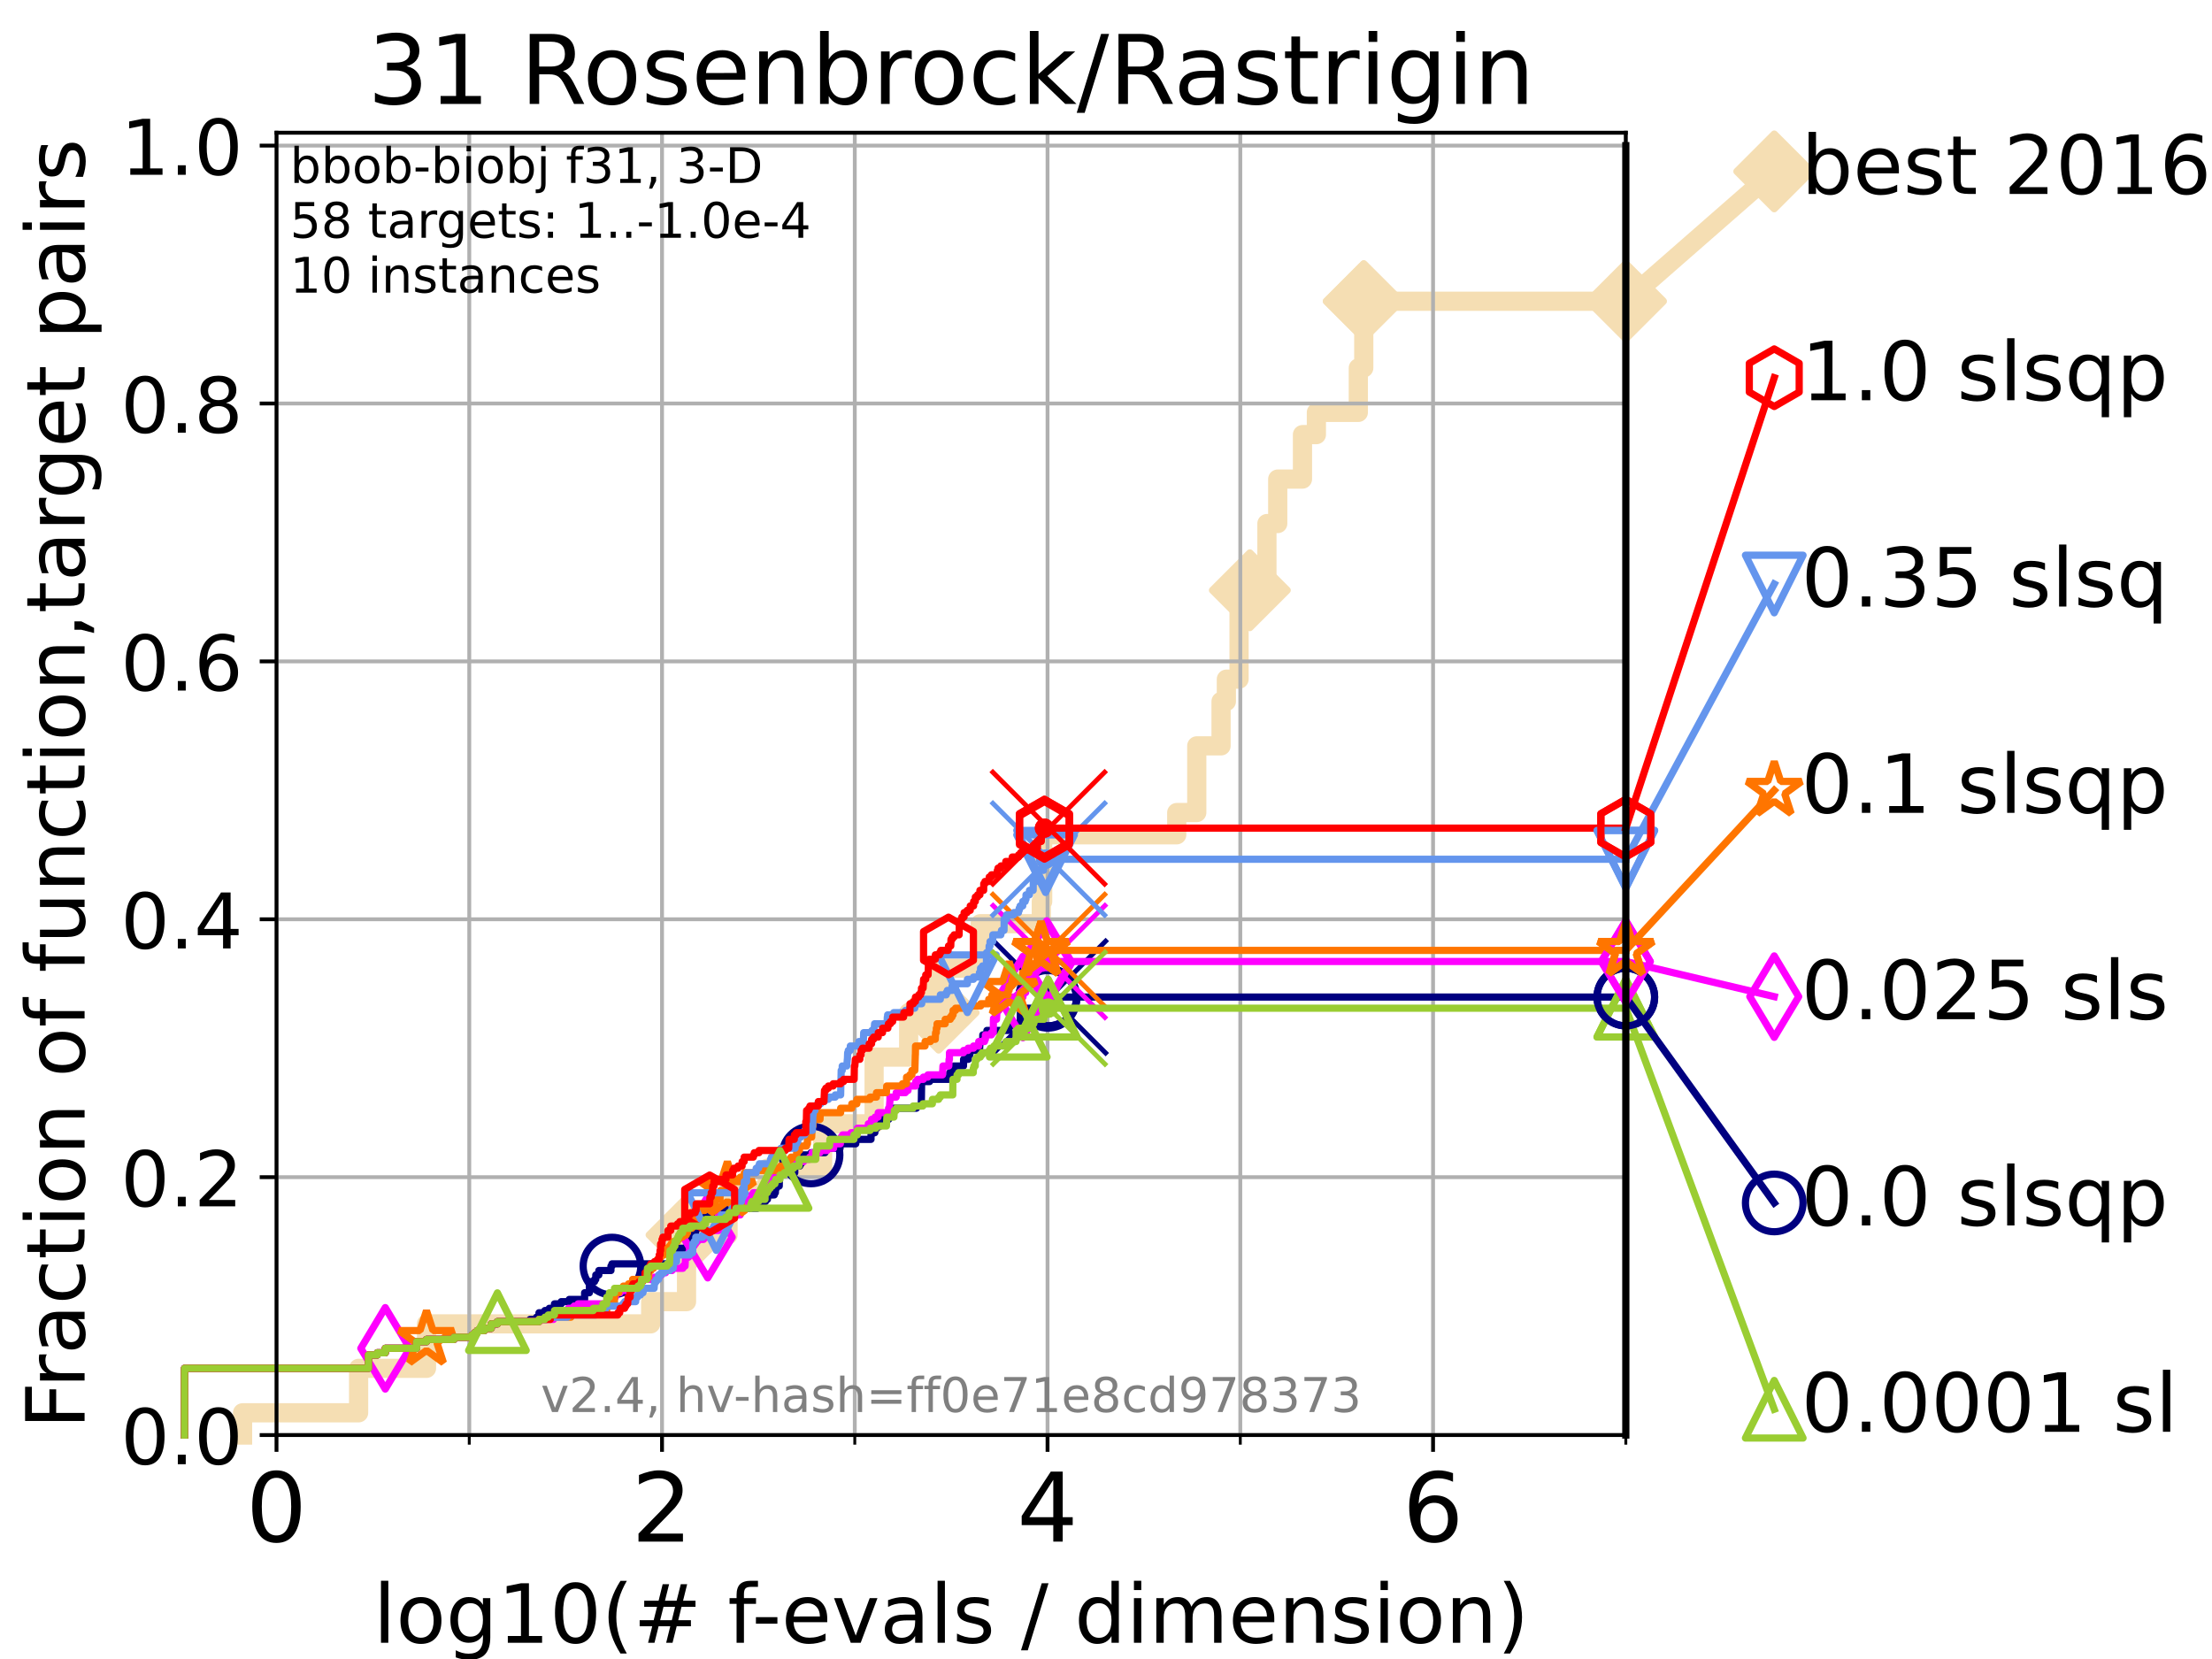 <?xml version="1.0" encoding="utf-8" standalone="no"?>
<!DOCTYPE svg PUBLIC "-//W3C//DTD SVG 1.1//EN"
  "http://www.w3.org/Graphics/SVG/1.1/DTD/svg11.dtd">
<!-- Created with matplotlib (https://matplotlib.org/) -->
<svg height="345.6pt" version="1.1" viewBox="0 0 460.8 345.6" width="460.8pt" xmlns="http://www.w3.org/2000/svg" xmlns:xlink="http://www.w3.org/1999/xlink">
 <defs>
  <style type="text/css">*{stroke-linecap:butt;stroke-linejoin:round;}</style>
 </defs>
 <g id="figure_1">
  <g id="patch_1">
   <path d="M 0 345.6 
L 460.8 345.6 
L 460.8 0 
L 0 0 
z
" style="fill:#ffffff;"/>
  </g>
  <g id="axes_1">
   <g id="patch_2">
    <path d="M 57.6 298.944 
L 338.688 298.944 
L 338.688 27.648 
L 57.6 27.648 
z
" style="fill:#ffffff;"/>
   </g>
   <g id="line2d_1">
    <path d="M 50.529 298.944 
L 50.529 294.313 
L 74.705 294.313 
L 74.705 285.05 
L 88.847 285.05 
L 88.847 275.788 
L 135.549 275.788 
L 135.549 271.157 
L 143.015 271.157 
L 143.015 257.263 
L 151.661 257.263 
L 151.661 248.001 
L 159.841 248.001 
L 159.841 243.37 
L 171.366 243.37 
L 171.366 234.107 
L 182.092 234.107 
L 182.092 220.214 
L 189.29 220.214 
L 189.29 210.951 
L 195.536 210.951 
L 195.536 201.689 
L 204.186 201.689 
L 204.186 192.426 
L 216.921 192.426 
L 216.921 187.795 
L 217.209 187.795 
L 217.209 173.901 
L 245.138 173.901 
L 245.138 169.27 
L 249.308 169.27 
L 249.308 155.377 
L 254.369 155.377 
L 254.369 146.114 
L 255.474 146.114 
L 255.474 141.483 
L 258.118 141.483 
L 258.118 127.589 
L 260.366 127.589 
L 260.366 122.958 
L 263.923 122.958 
L 263.923 109.065 
L 266.175 109.065 
L 266.175 99.802 
L 271.327 99.802 
L 271.327 90.54 
L 274.227 90.54 
L 274.227 85.909 
L 282.965 85.909 
L 282.965 76.646 
L 284.096 76.646 
L 284.096 62.753 
L 338.688 62.753 
" style="fill:none;stroke:#f5deb3;stroke-linecap:square;stroke-width:4;"/>
   </g>
   <g id="line2d_2">
    <defs>
     <path d="M 0 7.778 
L 7.778 0 
L 0 -7.778 
L -7.778 0 
z
" id="m7344ac5634" style="stroke:#f5deb3;stroke-linejoin:miter;stroke-width:1.5;"/>
    </defs>
    <g>
     <use style="fill:#f5deb3;stroke:#f5deb3;stroke-linejoin:miter;stroke-width:1.5;" x="143.015" xlink:href="#m7344ac5634" y="257.263"/>
     <use style="fill:#f5deb3;stroke:#f5deb3;stroke-linejoin:miter;stroke-width:1.5;" x="195.536" xlink:href="#m7344ac5634" y="210.951"/>
     <use style="fill:#f5deb3;stroke:#f5deb3;stroke-linejoin:miter;stroke-width:1.5;" x="260.366" xlink:href="#m7344ac5634" y="122.958"/>
     <use style="fill:#f5deb3;stroke:#f5deb3;stroke-linejoin:miter;stroke-width:1.5;" x="284.096" xlink:href="#m7344ac5634" y="62.753"/>
     <use style="fill:#f5deb3;stroke:#f5deb3;stroke-linejoin:miter;stroke-width:1.5;" x="284.096" xlink:href="#m7344ac5634" y="62.753"/>
     <use style="fill:#f5deb3;stroke:#f5deb3;stroke-linejoin:miter;stroke-width:1.5;" x="338.688" xlink:href="#m7344ac5634" y="62.753"/>
    </g>
   </g>
   <g id="line2d_3">
    <path style="fill:none;stroke:#f5deb3;stroke-linecap:square;stroke-width:4;"/>
    <g/>
   </g>
   <g id="line2d_4">
    <path d="M 338.688 62.753 
L 369.608 35.706 
" style="fill:none;stroke:#f5deb3;stroke-linecap:square;stroke-width:4;"/>
    <g>
     <use style="fill:#f5deb3;stroke:#f5deb3;stroke-linejoin:miter;stroke-width:1.5;" x="338.688" xlink:href="#m7344ac5634" y="62.753"/>
     <use style="fill:#f5deb3;stroke:#f5deb3;stroke-linejoin:miter;stroke-width:1.5;" x="369.608" xlink:href="#m7344ac5634" y="35.706"/>
    </g>
   </g>
   <g id="matplotlib.axis_1">
    <g id="xtick_1">
     <g id="line2d_5">
      <path clip-path="url(#p8274074606)" d="M 57.6 298.944 
L 57.6 27.648 
" style="fill:none;stroke:#b0b0b0;stroke-linecap:square;stroke-width:0.8;"/>
     </g>
     <g id="line2d_6">
      <defs>
       <path d="M 0 0 
L 0 3.5 
" id="m7b8fc13128" style="stroke:#000000;stroke-width:0.8;"/>
      </defs>
      <g>
       <use style="stroke:#000000;stroke-width:0.8;" x="57.6" xlink:href="#m7b8fc13128" y="298.944"/>
      </g>
     </g>
     <g id="text_1">
      <!-- 0 -->
      <g transform="translate(51.237 321.141)scale(0.2 -0.2)">
       <defs>
        <path d="M 31.781 66.406 
Q 24.172 66.406 20.328 58.906 
Q 16.5 51.422 16.5 36.375 
Q 16.5 21.391 20.328 13.891 
Q 24.172 6.391 31.781 6.391 
Q 39.453 6.391 43.281 13.891 
Q 47.125 21.391 47.125 36.375 
Q 47.125 51.422 43.281 58.906 
Q 39.453 66.406 31.781 66.406 
z
M 31.781 74.219 
Q 44.047 74.219 50.516 64.516 
Q 56.984 54.828 56.984 36.375 
Q 56.984 17.969 50.516 8.266 
Q 44.047 -1.422 31.781 -1.422 
Q 19.531 -1.422 13.062 8.266 
Q 6.594 17.969 6.594 36.375 
Q 6.594 54.828 13.062 64.516 
Q 19.531 74.219 31.781 74.219 
z
" id="DejaVuSans-48"/>
       </defs>
       <use xlink:href="#DejaVuSans-48"/>
      </g>
     </g>
    </g>
    <g id="xtick_2">
     <g id="line2d_7">
      <path clip-path="url(#p8274074606)" d="M 137.911 298.944 
L 137.911 27.648 
" style="fill:none;stroke:#b0b0b0;stroke-linecap:square;stroke-width:0.8;"/>
     </g>
     <g id="line2d_8">
      <g>
       <use style="stroke:#000000;stroke-width:0.8;" x="137.911" xlink:href="#m7b8fc13128" y="298.944"/>
      </g>
     </g>
     <g id="text_2">
      <!-- 2 -->
      <g transform="translate(131.548 321.141)scale(0.2 -0.2)">
       <defs>
        <path d="M 19.188 8.297 
L 53.609 8.297 
L 53.609 0 
L 7.328 0 
L 7.328 8.297 
Q 12.938 14.109 22.625 23.891 
Q 32.328 33.688 34.812 36.531 
Q 39.547 41.844 41.422 45.531 
Q 43.312 49.219 43.312 52.781 
Q 43.312 58.594 39.234 62.25 
Q 35.156 65.922 28.609 65.922 
Q 23.969 65.922 18.812 64.312 
Q 13.672 62.703 7.812 59.422 
L 7.812 69.391 
Q 13.766 71.781 18.938 73 
Q 24.125 74.219 28.422 74.219 
Q 39.75 74.219 46.484 68.547 
Q 53.219 62.891 53.219 53.422 
Q 53.219 48.922 51.531 44.891 
Q 49.859 40.875 45.406 35.406 
Q 44.188 33.984 37.641 27.219 
Q 31.109 20.453 19.188 8.297 
z
" id="DejaVuSans-50"/>
       </defs>
       <use xlink:href="#DejaVuSans-50"/>
      </g>
     </g>
    </g>
    <g id="xtick_3">
     <g id="line2d_9">
      <path clip-path="url(#p8274074606)" d="M 218.222 298.944 
L 218.222 27.648 
" style="fill:none;stroke:#b0b0b0;stroke-linecap:square;stroke-width:0.8;"/>
     </g>
     <g id="line2d_10">
      <g>
       <use style="stroke:#000000;stroke-width:0.8;" x="218.222" xlink:href="#m7b8fc13128" y="298.944"/>
      </g>
     </g>
     <g id="text_3">
      <!-- 4 -->
      <g transform="translate(211.859 321.141)scale(0.2 -0.2)">
       <defs>
        <path d="M 37.797 64.312 
L 12.891 25.391 
L 37.797 25.391 
z
M 35.203 72.906 
L 47.609 72.906 
L 47.609 25.391 
L 58.016 25.391 
L 58.016 17.188 
L 47.609 17.188 
L 47.609 0 
L 37.797 0 
L 37.797 17.188 
L 4.891 17.188 
L 4.891 26.703 
z
" id="DejaVuSans-52"/>
       </defs>
       <use xlink:href="#DejaVuSans-52"/>
      </g>
     </g>
    </g>
    <g id="xtick_4">
     <g id="line2d_11">
      <path clip-path="url(#p8274074606)" d="M 298.533 298.944 
L 298.533 27.648 
" style="fill:none;stroke:#b0b0b0;stroke-linecap:square;stroke-width:0.8;"/>
     </g>
     <g id="line2d_12">
      <g>
       <use style="stroke:#000000;stroke-width:0.8;" x="298.533" xlink:href="#m7b8fc13128" y="298.944"/>
      </g>
     </g>
     <g id="text_4">
      <!-- 6 -->
      <g transform="translate(292.17 321.141)scale(0.2 -0.2)">
       <defs>
        <path d="M 33.016 40.375 
Q 26.375 40.375 22.484 35.828 
Q 18.609 31.297 18.609 23.391 
Q 18.609 15.531 22.484 10.953 
Q 26.375 6.391 33.016 6.391 
Q 39.656 6.391 43.531 10.953 
Q 47.406 15.531 47.406 23.391 
Q 47.406 31.297 43.531 35.828 
Q 39.656 40.375 33.016 40.375 
z
M 52.594 71.297 
L 52.594 62.312 
Q 48.875 64.062 45.094 64.984 
Q 41.312 65.922 37.594 65.922 
Q 27.828 65.922 22.672 59.328 
Q 17.531 52.734 16.797 39.406 
Q 19.672 43.656 24.016 45.922 
Q 28.375 48.188 33.594 48.188 
Q 44.578 48.188 50.953 41.516 
Q 57.328 34.859 57.328 23.391 
Q 57.328 12.156 50.688 5.359 
Q 44.047 -1.422 33.016 -1.422 
Q 20.359 -1.422 13.672 8.266 
Q 6.984 17.969 6.984 36.375 
Q 6.984 53.656 15.188 63.938 
Q 23.391 74.219 37.203 74.219 
Q 40.922 74.219 44.703 73.484 
Q 48.484 72.75 52.594 71.297 
z
" id="DejaVuSans-54"/>
       </defs>
       <use xlink:href="#DejaVuSans-54"/>
      </g>
     </g>
    </g>
    <g id="xtick_5">
     <g id="line2d_13">
      <path clip-path="url(#p8274074606)" d="M 97.755 298.944 
L 97.755 27.648 
" style="fill:none;stroke:#b0b0b0;stroke-linecap:square;stroke-width:0.8;"/>
     </g>
     <g id="line2d_14">
      <defs>
       <path d="M 0 0 
L 0 2 
" id="mc84afa9100" style="stroke:#000000;stroke-width:0.6;"/>
      </defs>
      <g>
       <use style="stroke:#000000;stroke-width:0.6;" x="97.755" xlink:href="#mc84afa9100" y="298.944"/>
      </g>
     </g>
    </g>
    <g id="xtick_6">
     <g id="line2d_15">
      <path clip-path="url(#p8274074606)" d="M 178.066 298.944 
L 178.066 27.648 
" style="fill:none;stroke:#b0b0b0;stroke-linecap:square;stroke-width:0.8;"/>
     </g>
     <g id="line2d_16">
      <g>
       <use style="stroke:#000000;stroke-width:0.6;" x="178.066" xlink:href="#mc84afa9100" y="298.944"/>
      </g>
     </g>
    </g>
    <g id="xtick_7">
     <g id="line2d_17">
      <path clip-path="url(#p8274074606)" d="M 258.377 298.944 
L 258.377 27.648 
" style="fill:none;stroke:#b0b0b0;stroke-linecap:square;stroke-width:0.8;"/>
     </g>
     <g id="line2d_18">
      <g>
       <use style="stroke:#000000;stroke-width:0.6;" x="258.377" xlink:href="#mc84afa9100" y="298.944"/>
      </g>
     </g>
    </g>
    <g id="xtick_8">
     <g id="line2d_19">
      <path clip-path="url(#p8274074606)" d="M 338.688 298.944 
L 338.688 27.648 
" style="fill:none;stroke:#b0b0b0;stroke-linecap:square;stroke-width:0.8;"/>
     </g>
     <g id="line2d_20">
      <g>
       <use style="stroke:#000000;stroke-width:0.6;" x="338.688" xlink:href="#mc84afa9100" y="298.944"/>
      </g>
     </g>
    </g>
    <g id="text_5">
     <!-- log10(# f-evals / dimension) -->
     <g transform="translate(77.764 342.218)scale(0.17 -0.17)">
      <defs>
       <path d="M 9.422 75.984 
L 18.406 75.984 
L 18.406 0 
L 9.422 0 
z
" id="DejaVuSans-108"/>
       <path d="M 30.609 48.391 
Q 23.391 48.391 19.188 42.75 
Q 14.984 37.109 14.984 27.297 
Q 14.984 17.484 19.156 11.844 
Q 23.344 6.203 30.609 6.203 
Q 37.797 6.203 41.984 11.859 
Q 46.188 17.531 46.188 27.297 
Q 46.188 37.016 41.984 42.703 
Q 37.797 48.391 30.609 48.391 
z
M 30.609 56 
Q 42.328 56 49.016 48.375 
Q 55.719 40.766 55.719 27.297 
Q 55.719 13.875 49.016 6.219 
Q 42.328 -1.422 30.609 -1.422 
Q 18.844 -1.422 12.172 6.219 
Q 5.516 13.875 5.516 27.297 
Q 5.516 40.766 12.172 48.375 
Q 18.844 56 30.609 56 
z
" id="DejaVuSans-111"/>
       <path d="M 45.406 27.984 
Q 45.406 37.75 41.375 43.109 
Q 37.359 48.484 30.078 48.484 
Q 22.859 48.484 18.828 43.109 
Q 14.797 37.75 14.797 27.984 
Q 14.797 18.266 18.828 12.891 
Q 22.859 7.516 30.078 7.516 
Q 37.359 7.516 41.375 12.891 
Q 45.406 18.266 45.406 27.984 
z
M 54.391 6.781 
Q 54.391 -7.172 48.188 -13.984 
Q 42 -20.797 29.203 -20.797 
Q 24.469 -20.797 20.266 -20.094 
Q 16.062 -19.391 12.109 -17.922 
L 12.109 -9.188 
Q 16.062 -11.328 19.922 -12.344 
Q 23.781 -13.375 27.781 -13.375 
Q 36.625 -13.375 41.016 -8.766 
Q 45.406 -4.156 45.406 5.172 
L 45.406 9.625 
Q 42.625 4.781 38.281 2.391 
Q 33.938 0 27.875 0 
Q 17.828 0 11.672 7.656 
Q 5.516 15.328 5.516 27.984 
Q 5.516 40.672 11.672 48.328 
Q 17.828 56 27.875 56 
Q 33.938 56 38.281 53.609 
Q 42.625 51.219 45.406 46.391 
L 45.406 54.688 
L 54.391 54.688 
z
" id="DejaVuSans-103"/>
       <path d="M 12.406 8.297 
L 28.516 8.297 
L 28.516 63.922 
L 10.984 60.406 
L 10.984 69.391 
L 28.422 72.906 
L 38.281 72.906 
L 38.281 8.297 
L 54.391 8.297 
L 54.391 0 
L 12.406 0 
z
" id="DejaVuSans-49"/>
       <path d="M 31 75.875 
Q 24.469 64.656 21.281 53.656 
Q 18.109 42.672 18.109 31.391 
Q 18.109 20.125 21.312 9.062 
Q 24.516 -2 31 -13.188 
L 23.188 -13.188 
Q 15.875 -1.703 12.234 9.375 
Q 8.594 20.453 8.594 31.391 
Q 8.594 42.281 12.203 53.312 
Q 15.828 64.359 23.188 75.875 
z
" id="DejaVuSans-40"/>
       <path d="M 51.125 44 
L 36.922 44 
L 32.812 27.688 
L 47.125 27.688 
z
M 43.797 71.781 
L 38.719 51.516 
L 52.984 51.516 
L 58.109 71.781 
L 65.922 71.781 
L 60.891 51.516 
L 76.125 51.516 
L 76.125 44 
L 58.984 44 
L 54.984 27.688 
L 70.516 27.688 
L 70.516 20.219 
L 53.078 20.219 
L 48 0 
L 40.188 0 
L 45.219 20.219 
L 30.906 20.219 
L 25.875 0 
L 18.016 0 
L 23.094 20.219 
L 7.719 20.219 
L 7.719 27.688 
L 24.906 27.688 
L 29 44 
L 13.281 44 
L 13.281 51.516 
L 30.906 51.516 
L 35.891 71.781 
z
" id="DejaVuSans-35"/>
       <path id="DejaVuSans-32"/>
       <path d="M 37.109 75.984 
L 37.109 68.5 
L 28.516 68.5 
Q 23.688 68.5 21.797 66.547 
Q 19.922 64.594 19.922 59.516 
L 19.922 54.688 
L 34.719 54.688 
L 34.719 47.703 
L 19.922 47.703 
L 19.922 0 
L 10.891 0 
L 10.891 47.703 
L 2.297 47.703 
L 2.297 54.688 
L 10.891 54.688 
L 10.891 58.5 
Q 10.891 67.625 15.141 71.797 
Q 19.391 75.984 28.609 75.984 
z
" id="DejaVuSans-102"/>
       <path d="M 4.891 31.391 
L 31.203 31.391 
L 31.203 23.391 
L 4.891 23.391 
z
" id="DejaVuSans-45"/>
       <path d="M 56.203 29.594 
L 56.203 25.203 
L 14.891 25.203 
Q 15.484 15.922 20.484 11.062 
Q 25.484 6.203 34.422 6.203 
Q 39.594 6.203 44.453 7.469 
Q 49.312 8.734 54.109 11.281 
L 54.109 2.781 
Q 49.266 0.734 44.188 -0.344 
Q 39.109 -1.422 33.891 -1.422 
Q 20.797 -1.422 13.156 6.188 
Q 5.516 13.812 5.516 26.812 
Q 5.516 40.234 12.766 48.109 
Q 20.016 56 32.328 56 
Q 43.359 56 49.781 48.891 
Q 56.203 41.797 56.203 29.594 
z
M 47.219 32.234 
Q 47.125 39.594 43.094 43.984 
Q 39.062 48.391 32.422 48.391 
Q 24.906 48.391 20.391 44.141 
Q 15.875 39.891 15.188 32.172 
z
" id="DejaVuSans-101"/>
       <path d="M 2.984 54.688 
L 12.5 54.688 
L 29.594 8.797 
L 46.688 54.688 
L 56.203 54.688 
L 35.688 0 
L 23.484 0 
z
" id="DejaVuSans-118"/>
       <path d="M 34.281 27.484 
Q 23.391 27.484 19.188 25 
Q 14.984 22.516 14.984 16.5 
Q 14.984 11.719 18.141 8.906 
Q 21.297 6.109 26.703 6.109 
Q 34.188 6.109 38.703 11.406 
Q 43.219 16.703 43.219 25.484 
L 43.219 27.484 
z
M 52.203 31.203 
L 52.203 0 
L 43.219 0 
L 43.219 8.297 
Q 40.141 3.328 35.547 0.953 
Q 30.953 -1.422 24.312 -1.422 
Q 15.922 -1.422 10.953 3.297 
Q 6 8.016 6 15.922 
Q 6 25.141 12.172 29.828 
Q 18.359 34.516 30.609 34.516 
L 43.219 34.516 
L 43.219 35.406 
Q 43.219 41.609 39.141 45 
Q 35.062 48.391 27.688 48.391 
Q 23 48.391 18.547 47.266 
Q 14.109 46.141 10.016 43.891 
L 10.016 52.203 
Q 14.938 54.109 19.578 55.047 
Q 24.219 56 28.609 56 
Q 40.484 56 46.344 49.844 
Q 52.203 43.703 52.203 31.203 
z
" id="DejaVuSans-97"/>
       <path d="M 44.281 53.078 
L 44.281 44.578 
Q 40.484 46.531 36.375 47.5 
Q 32.281 48.484 27.875 48.484 
Q 21.188 48.484 17.844 46.438 
Q 14.5 44.391 14.5 40.281 
Q 14.5 37.156 16.891 35.375 
Q 19.281 33.594 26.516 31.984 
L 29.594 31.297 
Q 39.156 29.25 43.188 25.516 
Q 47.219 21.781 47.219 15.094 
Q 47.219 7.469 41.188 3.016 
Q 35.156 -1.422 24.609 -1.422 
Q 20.219 -1.422 15.453 -0.562 
Q 10.688 0.297 5.422 2 
L 5.422 11.281 
Q 10.406 8.688 15.234 7.391 
Q 20.062 6.109 24.812 6.109 
Q 31.156 6.109 34.562 8.281 
Q 37.984 10.453 37.984 14.406 
Q 37.984 18.062 35.516 20.016 
Q 33.062 21.969 24.703 23.781 
L 21.578 24.516 
Q 13.234 26.266 9.516 29.906 
Q 5.812 33.547 5.812 39.891 
Q 5.812 47.609 11.281 51.797 
Q 16.75 56 26.812 56 
Q 31.781 56 36.172 55.266 
Q 40.578 54.547 44.281 53.078 
z
" id="DejaVuSans-115"/>
       <path d="M 25.391 72.906 
L 33.688 72.906 
L 8.297 -9.281 
L 0 -9.281 
z
" id="DejaVuSans-47"/>
       <path d="M 45.406 46.391 
L 45.406 75.984 
L 54.391 75.984 
L 54.391 0 
L 45.406 0 
L 45.406 8.203 
Q 42.578 3.328 38.25 0.953 
Q 33.938 -1.422 27.875 -1.422 
Q 17.969 -1.422 11.734 6.484 
Q 5.516 14.406 5.516 27.297 
Q 5.516 40.188 11.734 48.094 
Q 17.969 56 27.875 56 
Q 33.938 56 38.25 53.625 
Q 42.578 51.266 45.406 46.391 
z
M 14.797 27.297 
Q 14.797 17.391 18.875 11.75 
Q 22.953 6.109 30.078 6.109 
Q 37.203 6.109 41.297 11.75 
Q 45.406 17.391 45.406 27.297 
Q 45.406 37.203 41.297 42.844 
Q 37.203 48.484 30.078 48.484 
Q 22.953 48.484 18.875 42.844 
Q 14.797 37.203 14.797 27.297 
z
" id="DejaVuSans-100"/>
       <path d="M 9.422 54.688 
L 18.406 54.688 
L 18.406 0 
L 9.422 0 
z
M 9.422 75.984 
L 18.406 75.984 
L 18.406 64.594 
L 9.422 64.594 
z
" id="DejaVuSans-105"/>
       <path d="M 52 44.188 
Q 55.375 50.25 60.062 53.125 
Q 64.75 56 71.094 56 
Q 79.641 56 84.281 50.016 
Q 88.922 44.047 88.922 33.016 
L 88.922 0 
L 79.891 0 
L 79.891 32.719 
Q 79.891 40.578 77.094 44.375 
Q 74.312 48.188 68.609 48.188 
Q 61.625 48.188 57.562 43.547 
Q 53.516 38.922 53.516 30.906 
L 53.516 0 
L 44.484 0 
L 44.484 32.719 
Q 44.484 40.625 41.703 44.406 
Q 38.922 48.188 33.109 48.188 
Q 26.219 48.188 22.156 43.531 
Q 18.109 38.875 18.109 30.906 
L 18.109 0 
L 9.078 0 
L 9.078 54.688 
L 18.109 54.688 
L 18.109 46.188 
Q 21.188 51.219 25.484 53.609 
Q 29.781 56 35.688 56 
Q 41.656 56 45.828 52.969 
Q 50 49.953 52 44.188 
z
" id="DejaVuSans-109"/>
       <path d="M 54.891 33.016 
L 54.891 0 
L 45.906 0 
L 45.906 32.719 
Q 45.906 40.484 42.875 44.328 
Q 39.844 48.188 33.797 48.188 
Q 26.516 48.188 22.312 43.547 
Q 18.109 38.922 18.109 30.906 
L 18.109 0 
L 9.078 0 
L 9.078 54.688 
L 18.109 54.688 
L 18.109 46.188 
Q 21.344 51.125 25.703 53.562 
Q 30.078 56 35.797 56 
Q 45.219 56 50.047 50.172 
Q 54.891 44.344 54.891 33.016 
z
" id="DejaVuSans-110"/>
       <path d="M 8.016 75.875 
L 15.828 75.875 
Q 23.141 64.359 26.781 53.312 
Q 30.422 42.281 30.422 31.391 
Q 30.422 20.453 26.781 9.375 
Q 23.141 -1.703 15.828 -13.188 
L 8.016 -13.188 
Q 14.5 -2 17.703 9.062 
Q 20.906 20.125 20.906 31.391 
Q 20.906 42.672 17.703 53.656 
Q 14.5 64.656 8.016 75.875 
z
" id="DejaVuSans-41"/>
      </defs>
      <use xlink:href="#DejaVuSans-108"/>
      <use x="27.783" xlink:href="#DejaVuSans-111"/>
      <use x="88.965" xlink:href="#DejaVuSans-103"/>
      <use x="152.441" xlink:href="#DejaVuSans-49"/>
      <use x="216.064" xlink:href="#DejaVuSans-48"/>
      <use x="279.688" xlink:href="#DejaVuSans-40"/>
      <use x="318.701" xlink:href="#DejaVuSans-35"/>
      <use x="402.49" xlink:href="#DejaVuSans-32"/>
      <use x="434.277" xlink:href="#DejaVuSans-102"/>
      <use x="463.982" xlink:href="#DejaVuSans-45"/>
      <use x="500.066" xlink:href="#DejaVuSans-101"/>
      <use x="561.59" xlink:href="#DejaVuSans-118"/>
      <use x="620.77" xlink:href="#DejaVuSans-97"/>
      <use x="682.049" xlink:href="#DejaVuSans-108"/>
      <use x="709.832" xlink:href="#DejaVuSans-115"/>
      <use x="761.932" xlink:href="#DejaVuSans-32"/>
      <use x="793.719" xlink:href="#DejaVuSans-47"/>
      <use x="827.41" xlink:href="#DejaVuSans-32"/>
      <use x="859.197" xlink:href="#DejaVuSans-100"/>
      <use x="922.674" xlink:href="#DejaVuSans-105"/>
      <use x="950.457" xlink:href="#DejaVuSans-109"/>
      <use x="1047.869" xlink:href="#DejaVuSans-101"/>
      <use x="1109.393" xlink:href="#DejaVuSans-110"/>
      <use x="1172.771" xlink:href="#DejaVuSans-115"/>
      <use x="1224.871" xlink:href="#DejaVuSans-105"/>
      <use x="1252.654" xlink:href="#DejaVuSans-111"/>
      <use x="1313.836" xlink:href="#DejaVuSans-110"/>
      <use x="1377.215" xlink:href="#DejaVuSans-41"/>
     </g>
    </g>
   </g>
   <g id="matplotlib.axis_2">
    <g id="ytick_1">
     <g id="line2d_21">
      <path clip-path="url(#p8274074606)" d="M 57.6 298.944 
L 338.688 298.944 
" style="fill:none;stroke:#b0b0b0;stroke-linecap:square;stroke-width:0.8;"/>
     </g>
     <g id="line2d_22">
      <defs>
       <path d="M 0 0 
L -3.5 0 
" id="mc337138a45" style="stroke:#000000;stroke-width:0.8;"/>
      </defs>
      <g>
       <use style="stroke:#000000;stroke-width:0.8;" x="57.6" xlink:href="#mc337138a45" y="298.944"/>
      </g>
     </g>
     <g id="text_6">
      <!-- 0.0 -->
      <g transform="translate(25.155 305.023)scale(0.16 -0.16)">
       <defs>
        <path d="M 10.688 12.406 
L 21 12.406 
L 21 0 
L 10.688 0 
z
" id="DejaVuSans-46"/>
       </defs>
       <use xlink:href="#DejaVuSans-48"/>
       <use x="63.623" xlink:href="#DejaVuSans-46"/>
       <use x="95.41" xlink:href="#DejaVuSans-48"/>
      </g>
     </g>
    </g>
    <g id="ytick_2">
     <g id="line2d_23">
      <path clip-path="url(#p8274074606)" d="M 57.6 245.222 
L 338.688 245.222 
" style="fill:none;stroke:#b0b0b0;stroke-linecap:square;stroke-width:0.8;"/>
     </g>
     <g id="line2d_24">
      <g>
       <use style="stroke:#000000;stroke-width:0.8;" x="57.6" xlink:href="#mc337138a45" y="245.222"/>
      </g>
     </g>
     <g id="text_7">
      <!-- 0.2 -->
      <g transform="translate(25.155 251.301)scale(0.16 -0.16)">
       <use xlink:href="#DejaVuSans-48"/>
       <use x="63.623" xlink:href="#DejaVuSans-46"/>
       <use x="95.41" xlink:href="#DejaVuSans-50"/>
      </g>
     </g>
    </g>
    <g id="ytick_3">
     <g id="line2d_25">
      <path clip-path="url(#p8274074606)" d="M 57.6 191.5 
L 338.688 191.5 
" style="fill:none;stroke:#b0b0b0;stroke-linecap:square;stroke-width:0.8;"/>
     </g>
     <g id="line2d_26">
      <g>
       <use style="stroke:#000000;stroke-width:0.8;" x="57.6" xlink:href="#mc337138a45" y="191.5"/>
      </g>
     </g>
     <g id="text_8">
      <!-- 0.4 -->
      <g transform="translate(25.155 197.579)scale(0.16 -0.16)">
       <use xlink:href="#DejaVuSans-48"/>
       <use x="63.623" xlink:href="#DejaVuSans-46"/>
       <use x="95.41" xlink:href="#DejaVuSans-52"/>
      </g>
     </g>
    </g>
    <g id="ytick_4">
     <g id="line2d_27">
      <path clip-path="url(#p8274074606)" d="M 57.6 137.778 
L 338.688 137.778 
" style="fill:none;stroke:#b0b0b0;stroke-linecap:square;stroke-width:0.8;"/>
     </g>
     <g id="line2d_28">
      <g>
       <use style="stroke:#000000;stroke-width:0.8;" x="57.6" xlink:href="#mc337138a45" y="137.778"/>
      </g>
     </g>
     <g id="text_9">
      <!-- 0.6 -->
      <g transform="translate(25.155 143.857)scale(0.16 -0.16)">
       <use xlink:href="#DejaVuSans-48"/>
       <use x="63.623" xlink:href="#DejaVuSans-46"/>
       <use x="95.41" xlink:href="#DejaVuSans-54"/>
      </g>
     </g>
    </g>
    <g id="ytick_5">
     <g id="line2d_29">
      <path clip-path="url(#p8274074606)" d="M 57.6 84.056 
L 338.688 84.056 
" style="fill:none;stroke:#b0b0b0;stroke-linecap:square;stroke-width:0.8;"/>
     </g>
     <g id="line2d_30">
      <g>
       <use style="stroke:#000000;stroke-width:0.8;" x="57.6" xlink:href="#mc337138a45" y="84.056"/>
      </g>
     </g>
     <g id="text_10">
      <!-- 0.8 -->
      <g transform="translate(25.155 90.135)scale(0.16 -0.16)">
       <defs>
        <path d="M 31.781 34.625 
Q 24.75 34.625 20.719 30.859 
Q 16.703 27.094 16.703 20.516 
Q 16.703 13.922 20.719 10.156 
Q 24.75 6.391 31.781 6.391 
Q 38.812 6.391 42.859 10.172 
Q 46.922 13.969 46.922 20.516 
Q 46.922 27.094 42.891 30.859 
Q 38.875 34.625 31.781 34.625 
z
M 21.922 38.812 
Q 15.578 40.375 12.031 44.719 
Q 8.5 49.078 8.5 55.328 
Q 8.5 64.062 14.719 69.141 
Q 20.953 74.219 31.781 74.219 
Q 42.672 74.219 48.875 69.141 
Q 55.078 64.062 55.078 55.328 
Q 55.078 49.078 51.531 44.719 
Q 48 40.375 41.703 38.812 
Q 48.828 37.156 52.797 32.312 
Q 56.781 27.484 56.781 20.516 
Q 56.781 9.906 50.312 4.234 
Q 43.844 -1.422 31.781 -1.422 
Q 19.734 -1.422 13.25 4.234 
Q 6.781 9.906 6.781 20.516 
Q 6.781 27.484 10.781 32.312 
Q 14.797 37.156 21.922 38.812 
z
M 18.312 54.391 
Q 18.312 48.734 21.844 45.562 
Q 25.391 42.391 31.781 42.391 
Q 38.141 42.391 41.719 45.562 
Q 45.312 48.734 45.312 54.391 
Q 45.312 60.062 41.719 63.234 
Q 38.141 66.406 31.781 66.406 
Q 25.391 66.406 21.844 63.234 
Q 18.312 60.062 18.312 54.391 
z
" id="DejaVuSans-56"/>
       </defs>
       <use xlink:href="#DejaVuSans-48"/>
       <use x="63.623" xlink:href="#DejaVuSans-46"/>
       <use x="95.41" xlink:href="#DejaVuSans-56"/>
      </g>
     </g>
    </g>
    <g id="ytick_6">
     <g id="line2d_31">
      <path clip-path="url(#p8274074606)" d="M 57.6 30.334 
L 338.688 30.334 
" style="fill:none;stroke:#b0b0b0;stroke-linecap:square;stroke-width:0.8;"/>
     </g>
     <g id="line2d_32">
      <g>
       <use style="stroke:#000000;stroke-width:0.8;" x="57.6" xlink:href="#mc337138a45" y="30.334"/>
      </g>
     </g>
     <g id="text_11">
      <!-- 1.0 -->
      <g transform="translate(25.155 36.413)scale(0.16 -0.16)">
       <use xlink:href="#DejaVuSans-49"/>
       <use x="63.623" xlink:href="#DejaVuSans-46"/>
       <use x="95.41" xlink:href="#DejaVuSans-48"/>
      </g>
     </g>
    </g>
    <g id="text_12">
     <!-- Fraction of function,target pairs -->
     <g transform="translate(17.62 297.681)rotate(-90)scale(0.17 -0.17)">
      <defs>
       <path d="M 9.812 72.906 
L 51.703 72.906 
L 51.703 64.594 
L 19.672 64.594 
L 19.672 43.109 
L 48.578 43.109 
L 48.578 34.812 
L 19.672 34.812 
L 19.672 0 
L 9.812 0 
z
" id="DejaVuSans-70"/>
       <path d="M 41.109 46.297 
Q 39.594 47.172 37.812 47.578 
Q 36.031 48 33.891 48 
Q 26.266 48 22.188 43.047 
Q 18.109 38.094 18.109 28.812 
L 18.109 0 
L 9.078 0 
L 9.078 54.688 
L 18.109 54.688 
L 18.109 46.188 
Q 20.953 51.172 25.484 53.578 
Q 30.031 56 36.531 56 
Q 37.453 56 38.578 55.875 
Q 39.703 55.766 41.062 55.516 
z
" id="DejaVuSans-114"/>
       <path d="M 48.781 52.594 
L 48.781 44.188 
Q 44.969 46.297 41.141 47.344 
Q 37.312 48.391 33.406 48.391 
Q 24.656 48.391 19.812 42.844 
Q 14.984 37.312 14.984 27.297 
Q 14.984 17.281 19.812 11.734 
Q 24.656 6.203 33.406 6.203 
Q 37.312 6.203 41.141 7.25 
Q 44.969 8.297 48.781 10.406 
L 48.781 2.094 
Q 45.016 0.344 40.984 -0.531 
Q 36.969 -1.422 32.422 -1.422 
Q 20.062 -1.422 12.781 6.344 
Q 5.516 14.109 5.516 27.297 
Q 5.516 40.672 12.859 48.328 
Q 20.219 56 33.016 56 
Q 37.156 56 41.109 55.141 
Q 45.062 54.297 48.781 52.594 
z
" id="DejaVuSans-99"/>
       <path d="M 18.312 70.219 
L 18.312 54.688 
L 36.812 54.688 
L 36.812 47.703 
L 18.312 47.703 
L 18.312 18.016 
Q 18.312 11.328 20.141 9.422 
Q 21.969 7.516 27.594 7.516 
L 36.812 7.516 
L 36.812 0 
L 27.594 0 
Q 17.188 0 13.234 3.875 
Q 9.281 7.766 9.281 18.016 
L 9.281 47.703 
L 2.688 47.703 
L 2.688 54.688 
L 9.281 54.688 
L 9.281 70.219 
z
" id="DejaVuSans-116"/>
       <path d="M 8.5 21.578 
L 8.5 54.688 
L 17.484 54.688 
L 17.484 21.922 
Q 17.484 14.156 20.5 10.266 
Q 23.531 6.391 29.594 6.391 
Q 36.859 6.391 41.078 11.031 
Q 45.312 15.672 45.312 23.688 
L 45.312 54.688 
L 54.297 54.688 
L 54.297 0 
L 45.312 0 
L 45.312 8.406 
Q 42.047 3.422 37.719 1 
Q 33.406 -1.422 27.688 -1.422 
Q 18.266 -1.422 13.375 4.438 
Q 8.5 10.297 8.5 21.578 
z
M 31.109 56 
z
" id="DejaVuSans-117"/>
       <path d="M 11.719 12.406 
L 22.016 12.406 
L 22.016 4 
L 14.016 -11.625 
L 7.719 -11.625 
L 11.719 4 
z
" id="DejaVuSans-44"/>
       <path d="M 18.109 8.203 
L 18.109 -20.797 
L 9.078 -20.797 
L 9.078 54.688 
L 18.109 54.688 
L 18.109 46.391 
Q 20.953 51.266 25.266 53.625 
Q 29.594 56 35.594 56 
Q 45.562 56 51.781 48.094 
Q 58.016 40.188 58.016 27.297 
Q 58.016 14.406 51.781 6.484 
Q 45.562 -1.422 35.594 -1.422 
Q 29.594 -1.422 25.266 0.953 
Q 20.953 3.328 18.109 8.203 
z
M 48.688 27.297 
Q 48.688 37.203 44.609 42.844 
Q 40.531 48.484 33.406 48.484 
Q 26.266 48.484 22.188 42.844 
Q 18.109 37.203 18.109 27.297 
Q 18.109 17.391 22.188 11.75 
Q 26.266 6.109 33.406 6.109 
Q 40.531 6.109 44.609 11.75 
Q 48.688 17.391 48.688 27.297 
z
" id="DejaVuSans-112"/>
      </defs>
      <use xlink:href="#DejaVuSans-70"/>
      <use x="50.27" xlink:href="#DejaVuSans-114"/>
      <use x="91.383" xlink:href="#DejaVuSans-97"/>
      <use x="152.662" xlink:href="#DejaVuSans-99"/>
      <use x="207.643" xlink:href="#DejaVuSans-116"/>
      <use x="246.852" xlink:href="#DejaVuSans-105"/>
      <use x="274.635" xlink:href="#DejaVuSans-111"/>
      <use x="335.816" xlink:href="#DejaVuSans-110"/>
      <use x="399.195" xlink:href="#DejaVuSans-32"/>
      <use x="430.982" xlink:href="#DejaVuSans-111"/>
      <use x="492.164" xlink:href="#DejaVuSans-102"/>
      <use x="527.369" xlink:href="#DejaVuSans-32"/>
      <use x="559.156" xlink:href="#DejaVuSans-102"/>
      <use x="594.361" xlink:href="#DejaVuSans-117"/>
      <use x="657.74" xlink:href="#DejaVuSans-110"/>
      <use x="721.119" xlink:href="#DejaVuSans-99"/>
      <use x="776.1" xlink:href="#DejaVuSans-116"/>
      <use x="815.309" xlink:href="#DejaVuSans-105"/>
      <use x="843.092" xlink:href="#DejaVuSans-111"/>
      <use x="904.273" xlink:href="#DejaVuSans-110"/>
      <use x="967.652" xlink:href="#DejaVuSans-44"/>
      <use x="999.439" xlink:href="#DejaVuSans-116"/>
      <use x="1038.648" xlink:href="#DejaVuSans-97"/>
      <use x="1099.928" xlink:href="#DejaVuSans-114"/>
      <use x="1139.291" xlink:href="#DejaVuSans-103"/>
      <use x="1202.768" xlink:href="#DejaVuSans-101"/>
      <use x="1264.291" xlink:href="#DejaVuSans-116"/>
      <use x="1303.5" xlink:href="#DejaVuSans-32"/>
      <use x="1335.287" xlink:href="#DejaVuSans-112"/>
      <use x="1398.764" xlink:href="#DejaVuSans-97"/>
      <use x="1460.043" xlink:href="#DejaVuSans-105"/>
      <use x="1487.826" xlink:href="#DejaVuSans-114"/>
      <use x="1528.939" xlink:href="#DejaVuSans-115"/>
     </g>
    </g>
   </g>
   <g id="line2d_33">
    <defs>
     <path d="M 0 1.5 
C 0.398 1.5 0.779 1.342 1.061 1.061 
C 1.342 0.779 1.5 0.398 1.5 0 
C 1.5 -0.398 1.342 -0.779 1.061 -1.061 
C 0.779 -1.342 0.398 -1.5 0 -1.5 
C -0.398 -1.5 -0.779 -1.342 -1.061 -1.061 
C -1.342 -0.779 -1.5 -0.398 -1.5 0 
C -1.5 0.398 -1.342 0.779 -1.061 1.061 
C -0.779 1.342 -0.398 1.5 0 1.5 
z
" id="m36708c283f" style="stroke:#f5deb3;"/>
    </defs>
    <g>
     <use style="fill:#f5deb3;stroke:#f5deb3;" x="284.096" xlink:href="#m36708c283f" y="62.753"/>
     <use style="fill:#f5deb3;stroke:#f5deb3;" x="284.096" xlink:href="#m36708c283f" y="62.753"/>
    </g>
   </g>
   <g id="line2d_34">
    <defs>
     <path d="M 0 1.5 
C 0.398 1.5 0.779 1.342 1.061 1.061 
C 1.342 0.779 1.5 0.398 1.5 0 
C 1.5 -0.398 1.342 -0.779 1.061 -1.061 
C 0.779 -1.342 0.398 -1.5 0 -1.5 
C -0.398 -1.5 -0.779 -1.342 -1.061 -1.061 
C -1.342 -0.779 -1.5 -0.398 -1.5 0 
C -1.5 0.398 -1.342 0.779 -1.061 1.061 
C -0.779 1.342 -0.398 1.5 0 1.5 
z
" id="m63f92023ca" style="stroke:#000080;"/>
    </defs>
    <g>
     <use style="fill:#000080;stroke:#000080;" x="218.277" xlink:href="#m63f92023ca" y="207.709"/>
     <use style="fill:#000080;stroke:#000080;" x="218.277" xlink:href="#m63f92023ca" y="207.709"/>
    </g>
   </g>
   <g id="line2d_35">
    <path d="M 38.441 298.944 
L 38.441 285.05 
L 76.759 285.05 
L 76.759 282.272 
L 78.596 282.272 
L 78.596 281.809 
L 80.259 281.809 
L 80.259 280.882 
L 86.793 280.882 
L 86.793 279.493 
L 88.847 279.493 
L 88.847 279.03 
L 94.576 279.03 
L 94.576 278.567 
L 98.327 278.567 
L 98.327 278.104 
L 98.881 278.104 
L 98.881 277.64 
L 99.418 277.64 
L 99.418 277.177 
L 100.935 277.177 
L 100.935 276.714 
L 102.331 276.714 
L 102.331 275.788 
L 103.623 275.788 
L 103.623 275.325 
L 110.415 275.325 
L 110.415 274.862 
L 111.768 274.862 
L 111.768 274.399 
L 112.281 274.399 
L 112.281 273.472 
L 113.501 273.472 
L 113.501 273.009 
L 114.419 273.009 
L 114.419 272.546 
L 115.502 272.546 
L 115.502 271.62 
L 116.914 271.62 
L 116.914 271.157 
L 118.577 271.157 
L 118.577 270.694 
L 121.785 270.694 
L 121.785 269.304 
L 122.782 269.304 
L 122.782 266.989 
L 123.856 266.989 
L 123.856 266.526 
L 124.114 266.526 
L 124.114 265.599 
L 124.744 265.599 
L 124.744 264.673 
L 127.272 264.673 
L 127.272 263.747 
L 127.485 263.747 
L 127.485 263.284 
L 140.094 263.284 
L 140.094 262.821 
L 140.298 262.821 
L 140.298 262.357 
L 140.649 262.357 
L 140.699 260.968 
L 141.568 260.968 
L 141.568 260.042 
L 143.058 260.042 
L 143.058 259.579 
L 143.358 259.579 
L 143.358 258.653 
L 143.862 258.653 
L 143.903 257.726 
L 144.391 257.726 
L 144.391 257.263 
L 144.55 257.263 
L 144.55 256.8 
L 144.904 256.8 
L 144.904 256.337 
L 145.021 256.337 
L 145.021 255.411 
L 145.213 255.411 
L 145.213 254.948 
L 146.819 254.948 
L 146.819 253.558 
L 147.096 253.558 
L 147.096 252.632 
L 148.858 252.632 
L 148.858 251.706 
L 157.754 251.706 
L 157.754 251.243 
L 158.25 251.243 
L 158.25 250.316 
L 159.457 250.316 
L 159.457 249.853 
L 159.874 249.853 
L 159.874 248.927 
L 161.299 248.927 
L 161.299 248.464 
L 161.526 248.464 
L 161.556 247.538 
L 161.749 247.538 
L 161.749 247.075 
L 162.332 247.075 
L 162.375 244.759 
L 162.475 244.759 
L 162.475 244.296 
L 165.567 244.296 
L 165.567 242.906 
L 166.618 242.906 
L 166.618 242.443 
L 166.906 242.443 
L 166.906 241.98 
L 167.136 241.98 
L 167.169 240.591 
L 168.953 240.591 
L 168.953 240.128 
L 171.863 240.128 
L 171.863 239.665 
L 171.987 239.665 
L 171.987 239.201 
L 175.005 239.201 
L 175.005 238.275 
L 178.274 238.275 
L 178.274 237.349 
L 181.448 237.349 
L 181.448 236.423 
L 181.572 236.423 
L 181.572 235.96 
L 182.248 235.96 
L 182.248 235.033 
L 182.673 235.033 
L 182.673 234.57 
L 183.373 234.57 
L 183.373 234.107 
L 183.501 234.107 
L 183.501 233.181 
L 185.141 233.181 
L 185.141 232.718 
L 185.387 232.718 
L 185.387 231.792 
L 186.117 231.792 
L 186.117 230.865 
L 190.908 230.865 
L 190.908 230.402 
L 191.919 230.402 
L 191.995 225.308 
L 193.66 225.308 
L 193.66 224.845 
L 197.682 224.845 
L 197.682 224.382 
L 197.808 224.382 
L 197.838 223.455 
L 198.344 223.455 
L 198.344 222.992 
L 198.721 222.992 
L 198.721 222.066 
L 200.715 222.066 
L 200.73 220.677 
L 201.722 220.677 
L 201.722 219.75 
L 202.039 219.75 
L 202.039 218.824 
L 204.05 218.824 
L 204.158 216.972 
L 204.705 216.972 
L 204.734 215.582 
L 205.595 215.582 
L 205.595 214.656 
L 210.203 214.656 
L 210.203 213.73 
L 210.575 213.73 
L 210.575 213.267 
L 212.535 213.267 
L 212.563 210.951 
L 213.652 210.951 
L 213.718 210.025 
L 215.767 210.025 
L 215.767 209.562 
L 217.975 209.562 
L 217.978 208.172 
L 218.277 208.172 
L 218.277 207.709 
L 338.688 207.709 
L 338.688 207.709 
" style="fill:none;stroke:#000080;stroke-linecap:square;stroke-width:1.5;"/>
   </g>
   <g id="line2d_36">
    <defs>
     <path d="M 0 6 
C 1.591 6 3.117 5.368 4.243 4.243 
C 5.368 3.117 6 1.591 6 0 
C 6 -1.591 5.368 -3.117 4.243 -4.243 
C 3.117 -5.368 1.591 -6 0 -6 
C -1.591 -6 -3.117 -5.368 -4.243 -4.243 
C -5.368 -3.117 -6 -1.591 -6 0 
C -6 1.591 -5.368 3.117 -4.243 4.243 
C -3.117 5.368 -1.591 6 0 6 
z
" id="m9c3569d671" style="stroke:#000080;stroke-width:1.5;"/>
    </defs>
    <g>
     <use style="fill-opacity:0;stroke:#000080;stroke-width:1.5;" x="127.485" xlink:href="#m9c3569d671" y="263.747"/>
     <use style="fill-opacity:0;stroke:#000080;stroke-width:1.5;" x="168.953" xlink:href="#m9c3569d671" y="240.591"/>
     <use style="fill-opacity:0;stroke:#000080;stroke-width:1.5;" x="218.277" xlink:href="#m9c3569d671" y="208.172"/>
     <use style="fill-opacity:0;stroke:#000080;stroke-width:1.5;" x="218.277" xlink:href="#m9c3569d671" y="207.709"/>
     <use style="fill-opacity:0;stroke:#000080;stroke-width:1.5;" x="218.277" xlink:href="#m9c3569d671" y="207.709"/>
     <use style="fill-opacity:0;stroke:#000080;stroke-width:1.5;" x="338.688" xlink:href="#m9c3569d671" y="207.709"/>
    </g>
   </g>
   <g id="line2d_37">
    <path style="fill:none;stroke:#000080;stroke-linecap:square;stroke-width:1.5;"/>
    <g/>
   </g>
   <g id="line2d_38">
    <path clip-path="url(#p8274074606)" d="M 218.678 207.709 
" style="fill:none;stroke:#000080;stroke-linecap:square;stroke-width:1.5;"/>
    <defs>
     <path d="M -12 12 
L 12 -12 
M -12 -12 
L 12 12 
" id="md6048af690" style="stroke:#000080;"/>
    </defs>
    <g clip-path="url(#p8274074606)">
     <use style="fill:#000080;stroke:#000080;" x="218.678" xlink:href="#md6048af690" y="207.709"/>
    </g>
   </g>
   <g id="line2d_39">
    <defs>
     <path d="M 0 1.5 
C 0.398 1.5 0.779 1.342 1.061 1.061 
C 1.342 0.779 1.5 0.398 1.5 0 
C 1.5 -0.398 1.342 -0.779 1.061 -1.061 
C 0.779 -1.342 0.398 -1.5 0 -1.5 
C -0.398 -1.5 -0.779 -1.342 -1.061 -1.061 
C -1.342 -0.779 -1.5 -0.398 -1.5 0 
C -1.5 0.398 -1.342 0.779 -1.061 1.061 
C -0.779 1.342 -0.398 1.5 0 1.5 
z
" id="m0b86499bde" style="stroke:#ff00ff;"/>
    </defs>
    <g>
     <use style="fill:#ff00ff;stroke:#ff00ff;" x="218.068" xlink:href="#m0b86499bde" y="200.299"/>
     <use style="fill:#ff00ff;stroke:#ff00ff;" x="218.068" xlink:href="#m0b86499bde" y="200.299"/>
    </g>
   </g>
   <g id="line2d_40">
    <path d="M 38.441 298.944 
L 38.441 285.05 
L 76.759 285.05 
L 76.759 282.272 
L 78.596 282.272 
L 78.596 281.809 
L 80.259 281.809 
L 80.259 280.882 
L 86.793 280.882 
L 86.793 279.493 
L 88.847 279.493 
L 88.847 279.03 
L 94.576 279.03 
L 94.576 278.567 
L 98.327 278.567 
L 98.327 278.104 
L 98.881 278.104 
L 98.881 277.64 
L 99.418 277.64 
L 99.418 277.177 
L 100.935 277.177 
L 100.935 276.714 
L 102.331 276.714 
L 102.331 275.788 
L 103.623 275.788 
L 103.623 275.325 
L 112.281 275.325 
L 112.281 274.862 
L 115.291 274.862 
L 115.291 274.399 
L 115.502 274.399 
L 115.502 273.935 
L 116.523 273.935 
L 116.523 273.472 
L 118.221 273.472 
L 118.221 273.009 
L 118.4 273.009 
L 118.4 272.546 
L 119.603 272.546 
L 119.603 272.083 
L 120.414 272.083 
L 120.414 271.62 
L 126.618 271.62 
L 126.618 271.157 
L 127.165 271.157 
L 127.165 270.231 
L 128.21 270.231 
L 128.21 269.304 
L 129.195 269.304 
L 129.195 268.841 
L 130.665 268.841 
L 130.665 268.378 
L 131.524 268.378 
L 131.524 267.915 
L 132.816 267.915 
L 132.816 267.452 
L 133.353 267.452 
L 133.353 266.526 
L 136.33 266.526 
L 136.33 266.062 
L 137.32 266.062 
L 137.32 265.599 
L 137.794 265.599 
L 137.794 265.136 
L 138.651 265.136 
L 138.651 264.673 
L 139.991 264.673 
L 139.991 264.21 
L 142.261 264.21 
L 142.261 263.747 
L 142.708 263.747 
L 142.797 261.894 
L 143.443 261.894 
L 143.443 260.968 
L 143.654 260.968 
L 143.654 260.042 
L 143.903 260.042 
L 143.903 259.579 
L 144.59 259.579 
L 144.59 259.116 
L 144.904 259.116 
L 144.904 258.653 
L 145.289 258.653 
L 145.289 258.189 
L 146.573 258.189 
L 146.573 257.726 
L 147.436 257.726 
L 147.436 256.8 
L 147.77 256.8 
L 147.77 256.337 
L 149.706 256.337 
L 149.706 255.874 
L 149.911 255.874 
L 149.911 255.411 
L 150.172 255.411 
L 150.172 254.948 
L 150.401 254.948 
L 150.401 254.021 
L 151.502 254.021 
L 151.502 253.095 
L 154.213 253.095 
L 154.213 252.632 
L 154.372 252.632 
L 154.372 251.706 
L 154.641 251.706 
L 154.641 250.779 
L 155.616 250.779 
L 155.616 250.316 
L 156.094 250.316 
L 156.094 249.853 
L 156.559 249.853 
L 156.559 248.927 
L 156.914 248.927 
L 156.914 248.464 
L 159.081 248.464 
L 159.081 248.001 
L 159.457 248.001 
L 159.457 247.075 
L 159.891 247.075 
L 159.891 246.611 
L 160.217 246.611 
L 160.217 245.685 
L 160.362 245.685 
L 160.362 244.759 
L 161.314 244.759 
L 161.314 244.296 
L 161.526 244.296 
L 161.526 243.833 
L 163.158 243.833 
L 163.158 243.37 
L 163.294 243.37 
L 163.294 242.906 
L 163.815 242.906 
L 163.815 242.443 
L 163.985 242.443 
L 163.985 241.98 
L 167.417 241.98 
L 167.417 241.517 
L 168.667 241.517 
L 168.667 241.054 
L 169.187 241.054 
L 169.187 240.128 
L 170.802 240.128 
L 170.802 239.665 
L 172.297 239.665 
L 172.297 239.201 
L 173.659 239.201 
L 173.659 238.275 
L 175.06 238.275 
L 175.102 237.349 
L 175.205 237.349 
L 175.205 236.886 
L 175.524 236.886 
L 175.524 236.423 
L 177.294 236.423 
L 177.294 235.96 
L 178.61 235.96 
L 178.61 235.033 
L 180.889 235.033 
L 180.889 234.107 
L 181.563 234.107 
L 181.563 233.181 
L 182.289 233.181 
L 182.289 232.718 
L 182.921 232.718 
L 182.943 231.792 
L 185.099 231.792 
L 185.099 230.865 
L 185.272 230.865 
L 185.368 229.476 
L 185.387 229.476 
L 185.387 228.55 
L 186.69 228.55 
L 186.69 227.623 
L 188.602 227.623 
L 188.602 227.16 
L 189.158 227.16 
L 189.158 226.234 
L 190.765 226.234 
L 190.765 225.308 
L 191.14 225.308 
L 191.14 224.845 
L 192.347 224.845 
L 192.347 224.382 
L 193.29 224.382 
L 193.29 223.918 
L 196.341 223.918 
L 196.437 222.066 
L 197.656 222.066 
L 197.709 220.677 
L 197.788 220.677 
L 197.791 219.287 
L 200.733 219.287 
L 200.733 218.824 
L 201.657 218.824 
L 201.657 218.361 
L 202.801 218.361 
L 202.801 217.898 
L 203.886 217.898 
L 203.886 216.972 
L 205.092 216.972 
L 205.092 216.509 
L 205.276 216.509 
L 205.276 215.582 
L 206.537 215.582 
L 206.537 215.119 
L 206.928 215.119 
L 206.947 212.34 
L 207.595 212.34 
L 207.698 210.488 
L 208.081 210.488 
L 208.081 209.562 
L 209.43 209.562 
L 209.43 208.635 
L 210.212 208.635 
L 210.212 207.709 
L 213.096 207.709 
L 213.096 206.783 
L 213.655 206.783 
L 213.669 204.004 
L 213.89 204.004 
L 213.89 203.078 
L 214.106 203.078 
L 214.106 202.615 
L 214.77 202.615 
L 214.77 202.152 
L 216.26 202.152 
L 216.26 201.689 
L 217.237 201.689 
L 217.237 200.762 
L 218.068 200.762 
L 218.068 200.299 
L 338.688 200.299 
L 338.688 200.299 
" style="fill:none;stroke:#ff00ff;stroke-linecap:square;stroke-width:1.5;"/>
   </g>
   <g id="line2d_41">
    <defs>
     <path d="M 0 8.485 
L 5.091 0 
L 0 -8.485 
L -5.091 0 
z
" id="m899d3aed17" style="stroke:#ff00ff;stroke-linejoin:miter;stroke-width:1.5;"/>
    </defs>
    <g>
     <use style="fill-opacity:0;stroke:#ff00ff;stroke-linejoin:miter;stroke-width:1.5;" x="80.259" xlink:href="#m899d3aed17" y="280.882"/>
     <use style="fill-opacity:0;stroke:#ff00ff;stroke-linejoin:miter;stroke-width:1.5;" x="147.436" xlink:href="#m899d3aed17" y="257.726"/>
     <use style="fill-opacity:0;stroke:#ff00ff;stroke-linejoin:miter;stroke-width:1.5;" x="213.096" xlink:href="#m899d3aed17" y="207.709"/>
     <use style="fill-opacity:0;stroke:#ff00ff;stroke-linejoin:miter;stroke-width:1.5;" x="218.068" xlink:href="#m899d3aed17" y="200.762"/>
     <use style="fill-opacity:0;stroke:#ff00ff;stroke-linejoin:miter;stroke-width:1.5;" x="218.068" xlink:href="#m899d3aed17" y="200.299"/>
     <use style="fill-opacity:0;stroke:#ff00ff;stroke-linejoin:miter;stroke-width:1.5;" x="338.688" xlink:href="#m899d3aed17" y="200.299"/>
    </g>
   </g>
   <g id="line2d_42">
    <path style="fill:none;stroke:#ff00ff;stroke-linecap:square;stroke-width:1.5;"/>
    <g/>
   </g>
   <g id="line2d_43">
    <path clip-path="url(#p8274074606)" d="M 218.526 200.299 
" style="fill:none;stroke:#ff00ff;stroke-linecap:square;stroke-width:1.5;"/>
    <defs>
     <path d="M -12 12 
L 12 -12 
M -12 -12 
L 12 12 
" id="m98595a9fd4" style="stroke:#ff00ff;"/>
    </defs>
    <g clip-path="url(#p8274074606)">
     <use style="fill:#ff00ff;stroke:#ff00ff;" x="218.526" xlink:href="#m98595a9fd4" y="200.299"/>
    </g>
   </g>
   <g id="line2d_44">
    <defs>
     <path d="M 0 1.5 
C 0.398 1.5 0.779 1.342 1.061 1.061 
C 1.342 0.779 1.5 0.398 1.5 0 
C 1.5 -0.398 1.342 -0.779 1.061 -1.061 
C 0.779 -1.342 0.398 -1.5 0 -1.5 
C -0.398 -1.5 -0.779 -1.342 -1.061 -1.061 
C -1.342 -0.779 -1.5 -0.398 -1.5 0 
C -1.5 0.398 -1.342 0.779 -1.061 1.061 
C -0.779 1.342 -0.398 1.5 0 1.5 
z
" id="ma4b0d4a325" style="stroke:#ff7500;"/>
    </defs>
    <g>
     <use style="fill:#ff7500;stroke:#ff7500;" x="216.858" xlink:href="#ma4b0d4a325" y="197.984"/>
     <use style="fill:#ff7500;stroke:#ff7500;" x="216.858" xlink:href="#ma4b0d4a325" y="197.984"/>
    </g>
   </g>
   <g id="line2d_45">
    <path d="M 38.441 298.944 
L 38.441 285.05 
L 76.759 285.05 
L 76.759 282.272 
L 78.596 282.272 
L 78.596 281.809 
L 80.259 281.809 
L 80.259 280.882 
L 86.793 280.882 
L 86.793 279.493 
L 88.847 279.493 
L 88.847 279.03 
L 94.576 279.03 
L 94.576 278.567 
L 98.327 278.567 
L 98.327 278.104 
L 98.881 278.104 
L 98.881 277.64 
L 99.418 277.64 
L 99.418 277.177 
L 100.935 277.177 
L 100.935 276.714 
L 102.331 276.714 
L 102.331 275.788 
L 103.623 275.788 
L 103.623 275.325 
L 112.281 275.325 
L 112.281 274.862 
L 113.735 274.862 
L 113.735 274.399 
L 118.925 274.399 
L 118.925 273.472 
L 120.572 273.472 
L 120.572 273.009 
L 126.395 273.009 
L 126.395 272.083 
L 127.272 272.083 
L 127.272 271.62 
L 127.59 271.62 
L 127.59 271.157 
L 128.006 271.157 
L 128.006 269.304 
L 128.905 269.304 
L 128.905 268.378 
L 129.853 268.378 
L 129.853 267.915 
L 130.927 267.915 
L 130.927 267.452 
L 131.774 267.452 
L 131.774 266.526 
L 134.661 266.526 
L 134.661 266.062 
L 135.145 266.062 
L 135.145 264.673 
L 135.615 264.673 
L 135.615 264.21 
L 136.138 264.21 
L 136.138 263.747 
L 136.457 263.747 
L 136.457 263.284 
L 136.708 263.284 
L 136.708 262.821 
L 136.955 262.821 
L 136.955 262.357 
L 137.38 262.357 
L 137.38 261.894 
L 137.677 261.894 
L 137.677 261.431 
L 138.313 261.431 
L 138.313 260.505 
L 138.651 260.505 
L 138.651 260.042 
L 139.467 260.042 
L 139.467 259.579 
L 139.783 259.579 
L 139.783 259.116 
L 140.196 259.116 
L 140.196 258.653 
L 141.09 258.653 
L 141.09 258.189 
L 141.426 258.189 
L 141.426 257.726 
L 142.17 257.726 
L 142.17 257.263 
L 142.971 257.263 
L 142.971 256.8 
L 143.23 256.8 
L 143.23 255.874 
L 144.148 255.874 
L 144.148 255.411 
L 144.59 255.411 
L 144.669 254.021 
L 145.251 254.021 
L 145.251 253.558 
L 145.441 253.558 
L 145.441 253.095 
L 145.591 253.095 
L 145.591 252.169 
L 146.819 252.169 
L 146.819 251.243 
L 147.537 251.243 
L 147.537 250.779 
L 149.012 250.779 
L 149.012 249.853 
L 149.999 249.853 
L 149.999 248.927 
L 150.115 248.927 
L 150.115 248.001 
L 151.528 248.001 
L 151.528 247.538 
L 151.923 247.538 
L 151.923 246.611 
L 152.335 246.611 
L 152.335 246.148 
L 152.587 246.148 
L 152.587 245.685 
L 154.213 245.685 
L 154.213 245.222 
L 155.059 245.222 
L 155.059 244.296 
L 157.472 244.296 
L 157.472 243.833 
L 161.511 243.833 
L 161.511 243.37 
L 162.588 243.37 
L 162.588 242.906 
L 164.063 242.906 
L 164.063 241.98 
L 164.372 241.98 
L 164.372 241.517 
L 164.788 241.517 
L 164.788 241.054 
L 165.955 241.054 
L 165.955 240.128 
L 166.175 240.128 
L 166.175 239.665 
L 166.539 239.665 
L 166.539 238.738 
L 168.027 238.738 
L 168.027 238.275 
L 168.202 238.275 
L 168.202 236.886 
L 169.09 236.886 
L 169.187 234.57 
L 169.37 234.57 
L 169.379 233.181 
L 170.829 233.181 
L 170.882 231.792 
L 175.122 231.792 
L 175.122 230.865 
L 177.445 230.865 
L 177.445 229.939 
L 178.497 229.939 
L 178.497 229.013 
L 181.241 229.013 
L 181.241 228.55 
L 182.588 228.55 
L 182.588 227.623 
L 184.658 227.623 
L 184.718 226.234 
L 187.981 226.234 
L 187.981 225.771 
L 188.835 225.771 
L 188.854 224.382 
L 189.503 224.382 
L 189.503 223.918 
L 189.97 223.918 
L 189.97 222.992 
L 190.579 222.992 
L 190.678 219.75 
L 190.692 219.75 
L 190.72 217.898 
L 192.707 217.898 
L 192.707 216.972 
L 193.821 216.972 
L 193.821 216.509 
L 194.837 216.509 
L 194.894 215.119 
L 195.053 215.119 
L 195.053 214.193 
L 195.204 214.193 
L 195.204 213.267 
L 196.899 213.267 
L 196.899 212.34 
L 197.963 212.34 
L 197.963 211.877 
L 198.309 211.877 
L 198.309 211.414 
L 198.544 211.414 
L 198.544 210.488 
L 199.049 210.488 
L 199.049 210.025 
L 202.023 210.025 
L 202.023 209.562 
L 204.298 209.562 
L 204.298 209.099 
L 205.977 209.099 
L 205.977 208.172 
L 206.621 208.172 
L 206.621 207.246 
L 210.007 207.246 
L 210.007 206.32 
L 210.209 206.32 
L 210.209 205.394 
L 210.741 205.394 
L 210.824 204.004 
L 213.008 204.004 
L 213.013 202.615 
L 214.34 202.615 
L 214.34 200.762 
L 216 200.762 
L 216.015 198.91 
L 216.55 198.91 
L 216.55 198.447 
L 216.858 198.447 
L 216.858 197.984 
L 338.688 197.984 
L 338.688 197.984 
" style="fill:none;stroke:#ff7500;stroke-linecap:square;stroke-width:1.5;"/>
   </g>
   <g id="line2d_46">
    <defs>
     <path d="M 0 -6 
L -1.347 -1.854 
L -5.706 -1.854 
L -2.18 0.708 
L -3.527 4.854 
L -0 2.292 
L 3.527 4.854 
L 2.18 0.708 
L 5.706 -1.854 
L 1.347 -1.854 
z
" id="ma7da492108" style="stroke:#ff7500;stroke-linejoin:bevel;stroke-width:1.5;"/>
    </defs>
    <g>
     <use style="fill-opacity:0;stroke:#ff7500;stroke-linejoin:bevel;stroke-width:1.5;" x="88.847" xlink:href="#ma7da492108" y="279.03"/>
     <use style="fill-opacity:0;stroke:#ff7500;stroke-linejoin:bevel;stroke-width:1.5;" x="151.528" xlink:href="#ma7da492108" y="248.001"/>
     <use style="fill-opacity:0;stroke:#ff7500;stroke-linejoin:bevel;stroke-width:1.5;" x="210.209" xlink:href="#ma7da492108" y="206.32"/>
     <use style="fill-opacity:0;stroke:#ff7500;stroke-linejoin:bevel;stroke-width:1.5;" x="216.858" xlink:href="#ma7da492108" y="197.984"/>
     <use style="fill-opacity:0;stroke:#ff7500;stroke-linejoin:bevel;stroke-width:1.5;" x="216.858" xlink:href="#ma7da492108" y="197.984"/>
     <use style="fill-opacity:0;stroke:#ff7500;stroke-linejoin:bevel;stroke-width:1.5;" x="338.688" xlink:href="#ma7da492108" y="197.984"/>
    </g>
   </g>
   <g id="line2d_47">
    <path style="fill:none;stroke:#ff7500;stroke-linecap:square;stroke-width:1.5;"/>
    <g/>
   </g>
   <g id="line2d_48">
    <path clip-path="url(#p8274074606)" d="M 218.485 197.984 
" style="fill:none;stroke:#ff7500;stroke-linecap:square;stroke-width:1.5;"/>
    <defs>
     <path d="M -12 12 
L 12 -12 
M -12 -12 
L 12 12 
" id="m68ed9517ee" style="stroke:#ff7500;"/>
    </defs>
    <g clip-path="url(#p8274074606)">
     <use style="fill:#ff7500;stroke:#ff7500;" x="218.485" xlink:href="#m68ed9517ee" y="197.984"/>
    </g>
   </g>
   <g id="line2d_49">
    <defs>
     <path d="M 0 1.5 
C 0.398 1.5 0.779 1.342 1.061 1.061 
C 1.342 0.779 1.5 0.398 1.5 0 
C 1.5 -0.398 1.342 -0.779 1.061 -1.061 
C 0.779 -1.342 0.398 -1.5 0 -1.5 
C -0.398 -1.5 -0.779 -1.342 -1.061 -1.061 
C -1.342 -0.779 -1.5 -0.398 -1.5 0 
C -1.5 0.398 -1.342 0.779 -1.061 1.061 
C -0.779 1.342 -0.398 1.5 0 1.5 
z
" id="mdb51d90224" style="stroke:#6495ed;"/>
    </defs>
    <g>
     <use style="fill:#6495ed;stroke:#6495ed;" x="217.814" xlink:href="#mdb51d90224" y="178.996"/>
     <use style="fill:#6495ed;stroke:#6495ed;" x="217.814" xlink:href="#mdb51d90224" y="178.996"/>
    </g>
   </g>
   <g id="line2d_50">
    <path d="M 38.441 298.944 
L 38.441 285.05 
L 76.759 285.05 
L 76.759 282.272 
L 78.596 282.272 
L 78.596 281.809 
L 80.259 281.809 
L 80.259 280.882 
L 86.793 280.882 
L 86.793 279.493 
L 88.847 279.493 
L 88.847 279.03 
L 94.576 279.03 
L 94.576 278.567 
L 98.327 278.567 
L 98.327 278.104 
L 98.881 278.104 
L 98.881 277.64 
L 99.418 277.64 
L 99.418 277.177 
L 100.935 277.177 
L 100.935 276.714 
L 102.331 276.714 
L 102.331 275.788 
L 103.623 275.788 
L 103.623 275.325 
L 112.281 275.325 
L 112.281 274.862 
L 113.966 274.862 
L 113.966 274.399 
L 118.221 274.399 
L 118.221 273.935 
L 124.114 273.935 
L 124.114 273.472 
L 125.232 273.472 
L 125.232 273.009 
L 126.054 273.009 
L 126.054 272.083 
L 129.761 272.083 
L 129.761 271.62 
L 130.128 271.62 
L 130.128 271.157 
L 132.423 271.157 
L 132.423 270.231 
L 132.816 270.231 
L 132.816 269.767 
L 133.428 269.767 
L 133.428 269.304 
L 133.947 269.304 
L 133.947 268.841 
L 134.092 268.841 
L 134.092 268.378 
L 136.266 268.378 
L 136.33 267.452 
L 136.393 267.452 
L 136.393 266.989 
L 136.708 266.989 
L 136.708 266.526 
L 137.199 266.526 
L 137.199 265.599 
L 137.736 265.599 
L 137.736 265.136 
L 138.37 265.136 
L 138.37 264.673 
L 139.52 264.673 
L 139.52 264.21 
L 140.247 264.21 
L 140.348 262.821 
L 140.944 262.821 
L 140.944 261.431 
L 143.695 261.431 
L 143.695 260.968 
L 144.31 260.968 
L 144.31 259.116 
L 144.59 259.116 
L 144.59 258.653 
L 144.943 258.653 
L 144.943 257.726 
L 146.396 257.726 
L 146.396 257.263 
L 147.402 257.263 
L 147.402 256.8 
L 147.736 256.8 
L 147.736 256.337 
L 148.481 256.337 
L 148.481 255.874 
L 148.702 255.874 
L 148.702 255.411 
L 148.982 255.411 
L 148.982 254.484 
L 149.226 254.484 
L 149.226 254.021 
L 150.258 254.021 
L 150.258 253.095 
L 152.284 253.095 
L 152.284 252.169 
L 152.487 252.169 
L 152.487 251.706 
L 152.959 251.706 
L 152.959 251.243 
L 153.299 251.243 
L 153.323 250.316 
L 154.44 250.316 
L 154.44 249.39 
L 154.663 249.39 
L 154.708 247.538 
L 155.016 247.538 
L 155.038 246.148 
L 155.531 246.148 
L 155.531 244.296 
L 157.529 244.296 
L 157.529 243.37 
L 158.031 243.37 
L 158.031 242.906 
L 158.195 242.906 
L 158.195 242.443 
L 160.506 242.443 
L 160.506 241.517 
L 160.696 241.517 
L 160.696 241.054 
L 161.97 241.054 
L 161.97 240.128 
L 162.673 240.128 
L 162.673 239.201 
L 165.638 239.201 
L 165.638 238.275 
L 165.967 238.275 
L 165.967 237.812 
L 166.198 237.812 
L 166.198 236.886 
L 166.84 236.886 
L 166.84 236.423 
L 167.64 236.423 
L 167.64 235.496 
L 169.245 235.496 
L 169.341 232.255 
L 169.389 232.255 
L 169.465 231.328 
L 169.777 231.328 
L 169.777 230.402 
L 170.329 230.402 
L 170.329 229.939 
L 170.96 229.939 
L 170.96 229.476 
L 171.704 229.476 
L 171.704 229.013 
L 172.57 229.013 
L 172.57 228.55 
L 174 228.55 
L 174 228.087 
L 175.122 228.087 
L 175.232 222.992 
L 175.45 222.992 
L 175.45 222.066 
L 176.402 222.066 
L 176.511 220.677 
L 176.53 220.677 
L 176.581 219.287 
L 176.713 219.287 
L 176.713 218.824 
L 177.135 218.824 
L 177.135 217.898 
L 178.912 217.898 
L 178.912 216.972 
L 179.85 216.972 
L 179.923 215.119 
L 181.643 215.119 
L 181.643 214.656 
L 182.087 214.656 
L 182.193 213.267 
L 184.785 213.267 
L 184.844 211.877 
L 184.911 211.877 
L 184.911 211.414 
L 186.168 211.414 
L 186.168 210.951 
L 188.615 210.951 
L 188.615 210.488 
L 189.421 210.488 
L 189.421 210.025 
L 190.565 210.025 
L 190.565 209.099 
L 192.016 209.099 
L 192.016 208.172 
L 195.889 208.172 
L 195.889 207.246 
L 197.113 207.246 
L 197.113 206.783 
L 197.345 206.783 
L 197.345 206.32 
L 198.334 206.32 
L 198.334 205.394 
L 199.157 205.394 
L 199.157 204.931 
L 201.529 204.931 
L 201.529 204.004 
L 202.79 204.004 
L 202.79 203.541 
L 204.026 203.541 
L 204.026 202.615 
L 204.261 202.615 
L 204.261 201.689 
L 204.664 201.689 
L 204.664 201.226 
L 205.483 201.226 
L 205.512 198.447 
L 206.023 198.447 
L 206.054 197.057 
L 206.238 197.057 
L 206.238 196.131 
L 206.808 196.131 
L 206.819 194.742 
L 208.495 194.742 
L 208.495 194.279 
L 208.626 194.279 
L 208.626 193.816 
L 209.158 193.816 
L 209.181 191.5 
L 209.666 191.5 
L 209.678 190.574 
L 211.18 190.574 
L 211.18 190.111 
L 212.17 190.111 
L 212.17 189.648 
L 212.323 189.648 
L 212.323 189.184 
L 212.509 189.184 
L 212.509 188.721 
L 213.055 188.721 
L 213.055 187.795 
L 213.565 187.795 
L 213.565 187.332 
L 213.734 187.332 
L 213.734 186.406 
L 214.453 186.406 
L 214.453 185.479 
L 215.227 185.479 
L 215.252 183.627 
L 215.863 183.627 
L 215.863 182.701 
L 216.082 182.701 
L 216.178 181.775 
L 216.262 181.775 
L 216.262 181.311 
L 217.394 181.311 
L 217.407 179.922 
L 217.814 179.922 
L 217.814 178.996 
L 338.688 178.996 
L 338.688 178.996 
" style="fill:none;stroke:#6495ed;stroke-linecap:square;stroke-width:1.5;"/>
   </g>
   <g id="line2d_51">
    <defs>
     <path d="M -0 6 
L 6 -6 
L -6 -6 
z
" id="mf69cdc5c97" style="stroke:#6495ed;stroke-linejoin:miter;stroke-width:1.5;"/>
    </defs>
    <g>
     <use style="fill-opacity:0;stroke:#6495ed;stroke-linejoin:miter;stroke-width:1.5;" x="149.226" xlink:href="#mf69cdc5c97" y="254.484"/>
     <use style="fill-opacity:0;stroke:#6495ed;stroke-linejoin:miter;stroke-width:1.5;" x="201.529" xlink:href="#mf69cdc5c97" y="204.931"/>
     <use style="fill-opacity:0;stroke:#6495ed;stroke-linejoin:miter;stroke-width:1.5;" x="217.814" xlink:href="#mf69cdc5c97" y="179.922"/>
     <use style="fill-opacity:0;stroke:#6495ed;stroke-linejoin:miter;stroke-width:1.5;" x="217.814" xlink:href="#mf69cdc5c97" y="178.996"/>
     <use style="fill-opacity:0;stroke:#6495ed;stroke-linejoin:miter;stroke-width:1.5;" x="338.688" xlink:href="#mf69cdc5c97" y="178.996"/>
    </g>
   </g>
   <g id="line2d_52">
    <path style="fill:none;stroke:#6495ed;stroke-linecap:square;stroke-width:1.5;"/>
    <g/>
   </g>
   <g id="line2d_53">
    <path clip-path="url(#p8274074606)" d="M 218.477 178.996 
" style="fill:none;stroke:#6495ed;stroke-linecap:square;stroke-width:1.5;"/>
    <defs>
     <path d="M -12 12 
L 12 -12 
M -12 -12 
L 12 12 
" id="m32774eff65" style="stroke:#6495ed;"/>
    </defs>
    <g clip-path="url(#p8274074606)">
     <use style="fill:#6495ed;stroke:#6495ed;" x="218.477" xlink:href="#m32774eff65" y="178.996"/>
    </g>
   </g>
   <g id="line2d_54">
    <defs>
     <path d="M 0 1.5 
C 0.398 1.5 0.779 1.342 1.061 1.061 
C 1.342 0.779 1.5 0.398 1.5 0 
C 1.5 -0.398 1.342 -0.779 1.061 -1.061 
C 0.779 -1.342 0.398 -1.5 0 -1.5 
C -0.398 -1.5 -0.779 -1.342 -1.061 -1.061 
C -1.342 -0.779 -1.5 -0.398 -1.5 0 
C -1.5 0.398 -1.342 0.779 -1.061 1.061 
C -0.779 1.342 -0.398 1.5 0 1.5 
z
" id="m63cd57a2e4" style="stroke:#ff0000;"/>
    </defs>
    <g>
     <use style="fill:#ff0000;stroke:#ff0000;" x="217.571" xlink:href="#m63cd57a2e4" y="172.512"/>
     <use style="fill:#ff0000;stroke:#ff0000;" x="217.571" xlink:href="#m63cd57a2e4" y="172.512"/>
    </g>
   </g>
   <g id="line2d_55">
    <path d="M 38.441 298.944 
L 38.441 285.05 
L 76.759 285.05 
L 76.759 282.272 
L 78.596 282.272 
L 78.596 281.809 
L 80.259 281.809 
L 80.259 280.882 
L 86.793 280.882 
L 86.793 279.493 
L 88.847 279.493 
L 88.847 279.03 
L 94.576 279.03 
L 94.576 278.567 
L 98.327 278.567 
L 98.327 278.104 
L 98.881 278.104 
L 98.881 277.64 
L 99.418 277.64 
L 99.418 277.177 
L 100.935 277.177 
L 100.935 276.714 
L 102.331 276.714 
L 102.331 275.788 
L 103.623 275.788 
L 103.623 275.325 
L 112.281 275.325 
L 112.281 274.862 
L 114.641 274.862 
L 114.641 273.935 
L 128.709 273.935 
L 128.709 273.472 
L 129.099 273.472 
L 129.195 272.546 
L 130.128 272.546 
L 130.128 272.083 
L 130.398 272.083 
L 130.398 271.62 
L 130.752 271.62 
L 130.84 270.231 
L 131.27 270.231 
L 131.27 268.841 
L 131.607 268.841 
L 131.607 267.915 
L 131.856 267.915 
L 131.856 267.452 
L 133.125 267.452 
L 133.125 266.989 
L 133.873 266.989 
L 133.873 266.526 
L 134.379 266.526 
L 134.379 265.136 
L 135.008 265.136 
L 135.008 264.673 
L 135.213 264.673 
L 135.213 264.21 
L 135.348 264.21 
L 135.348 263.747 
L 135.549 263.747 
L 135.549 263.284 
L 136.33 263.284 
L 136.33 262.821 
L 137.016 262.821 
L 137.016 262.357 
L 137.32 262.357 
L 137.32 261.431 
L 137.499 261.431 
L 137.499 260.505 
L 137.618 260.505 
L 137.618 259.116 
L 137.911 259.116 
L 137.911 258.189 
L 138.084 258.189 
L 138.084 257.726 
L 139.145 257.726 
L 139.145 256.337 
L 139.731 256.337 
L 139.731 255.411 
L 141.139 255.411 
L 141.139 254.948 
L 141.615 254.948 
L 141.615 254.484 
L 142.576 254.484 
L 142.576 254.021 
L 142.84 254.021 
L 142.84 253.558 
L 143.23 253.558 
L 143.23 253.095 
L 143.779 253.095 
L 143.779 252.632 
L 144.826 252.632 
L 144.826 252.169 
L 145.021 252.169 
L 145.021 250.779 
L 147.835 250.779 
L 147.901 249.39 
L 148.161 249.39 
L 148.161 248.464 
L 148.45 248.464 
L 148.481 247.075 
L 148.733 247.075 
L 148.733 246.148 
L 149.617 246.148 
L 149.617 245.685 
L 151.233 245.685 
L 151.233 244.759 
L 152.612 244.759 
L 152.612 243.833 
L 152.861 243.833 
L 152.861 243.37 
L 153.75 243.37 
L 153.75 242.906 
L 154.597 242.906 
L 154.597 241.98 
L 155.016 241.98 
L 155.016 241.054 
L 156.934 241.054 
L 156.934 240.591 
L 157.128 240.591 
L 157.128 240.128 
L 158.104 240.128 
L 158.104 239.665 
L 163.603 239.665 
L 163.603 239.201 
L 164.295 239.201 
L 164.372 237.349 
L 165.471 237.349 
L 165.471 236.423 
L 165.862 236.423 
L 165.862 235.96 
L 167.861 235.96 
L 167.861 233.644 
L 167.975 233.644 
L 168.027 231.328 
L 168.476 231.328 
L 168.476 230.865 
L 168.736 230.865 
L 168.736 230.402 
L 170.473 230.402 
L 170.473 229.476 
L 171.646 229.476 
L 171.755 227.16 
L 172.02 227.16 
L 172.02 226.697 
L 172.562 226.697 
L 172.562 226.234 
L 173.561 226.234 
L 173.561 225.771 
L 175.122 225.771 
L 175.122 225.308 
L 175.744 225.308 
L 175.744 224.845 
L 177.938 224.845 
L 177.979 222.066 
L 178.084 222.066 
L 178.176 220.677 
L 179.121 220.677 
L 179.121 219.75 
L 179.381 219.75 
L 179.381 218.824 
L 179.66 218.824 
L 179.66 218.361 
L 181.061 218.361 
L 181.061 217.435 
L 181.567 217.435 
L 181.567 216.509 
L 181.986 216.509 
L 181.986 216.045 
L 182.952 216.045 
L 182.952 215.119 
L 183.847 215.119 
L 183.847 214.193 
L 184.962 214.193 
L 185.067 213.267 
L 185.502 213.267 
L 185.502 212.804 
L 185.962 212.804 
L 185.962 211.877 
L 188.236 211.877 
L 188.281 210.951 
L 189.554 210.951 
L 189.572 209.099 
L 190.276 209.099 
L 190.276 208.635 
L 190.709 208.635 
L 190.709 207.709 
L 191.38 207.709 
L 191.38 207.246 
L 191.761 207.246 
L 191.761 206.783 
L 191.956 206.783 
L 191.956 205.857 
L 192.296 205.857 
L 192.404 204.004 
L 192.848 204.004 
L 192.848 203.078 
L 193.341 203.078 
L 193.428 200.299 
L 193.515 200.299 
L 193.515 199.836 
L 194.85 199.836 
L 194.85 198.91 
L 195.75 198.91 
L 195.75 198.447 
L 195.985 198.447 
L 195.985 197.984 
L 197.515 197.984 
L 197.588 197.057 
L 198.063 197.057 
L 198.109 195.668 
L 198.36 195.668 
L 198.36 195.205 
L 198.751 195.205 
L 198.751 194.742 
L 199.8 194.742 
L 199.837 192.889 
L 200.189 192.889 
L 200.22 191.5 
L 200.376 191.5 
L 200.376 191.037 
L 200.837 191.037 
L 200.837 190.111 
L 201.468 190.111 
L 201.468 189.648 
L 202.121 189.648 
L 202.121 188.721 
L 202.821 188.721 
L 202.821 187.795 
L 203.181 187.795 
L 203.181 186.869 
L 203.652 186.869 
L 203.652 186.406 
L 204.134 186.406 
L 204.134 185.479 
L 204.914 185.479 
L 204.931 184.09 
L 205.187 184.09 
L 205.187 183.627 
L 206.037 183.627 
L 206.067 182.701 
L 206.534 182.701 
L 206.534 182.238 
L 207.759 182.238 
L 207.765 181.311 
L 207.902 181.311 
L 207.902 180.848 
L 208.497 180.848 
L 208.497 180.385 
L 209.522 180.385 
L 209.522 179.459 
L 210.866 179.459 
L 210.866 178.533 
L 212.194 178.533 
L 212.194 178.07 
L 212.624 178.07 
L 212.624 177.606 
L 213.075 177.606 
L 213.075 177.143 
L 213.674 177.143 
L 213.674 176.68 
L 216.102 176.68 
L 216.188 175.291 
L 216.921 175.291 
L 217.01 173.438 
L 217.542 173.438 
L 217.571 172.512 
L 338.688 172.512 
L 338.688 172.512 
" style="fill:none;stroke:#ff0000;stroke-linecap:square;stroke-width:1.5;"/>
   </g>
   <g id="line2d_56">
    <defs>
     <path d="M 0 -6 
L -5.196 -3 
L -5.196 3 
L -0 6 
L 5.196 3 
L 5.196 -3 
z
" id="ma5234a464b" style="stroke:#ff0000;stroke-linejoin:miter;stroke-width:1.5;"/>
    </defs>
    <g>
     <use style="fill-opacity:0;stroke:#ff0000;stroke-linejoin:miter;stroke-width:1.5;" x="147.835" xlink:href="#ma5234a464b" y="250.779"/>
     <use style="fill-opacity:0;stroke:#ff0000;stroke-linejoin:miter;stroke-width:1.5;" x="197.588" xlink:href="#ma5234a464b" y="197.057"/>
     <use style="fill-opacity:0;stroke:#ff0000;stroke-linejoin:miter;stroke-width:1.5;" x="217.571" xlink:href="#ma5234a464b" y="172.975"/>
     <use style="fill-opacity:0;stroke:#ff0000;stroke-linejoin:miter;stroke-width:1.5;" x="217.571" xlink:href="#ma5234a464b" y="172.512"/>
     <use style="fill-opacity:0;stroke:#ff0000;stroke-linejoin:miter;stroke-width:1.5;" x="217.571" xlink:href="#ma5234a464b" y="172.512"/>
     <use style="fill-opacity:0;stroke:#ff0000;stroke-linejoin:miter;stroke-width:1.5;" x="338.688" xlink:href="#ma5234a464b" y="172.512"/>
    </g>
   </g>
   <g id="line2d_57">
    <path style="fill:none;stroke:#ff0000;stroke-linecap:square;stroke-width:1.5;"/>
    <g/>
   </g>
   <g id="line2d_58">
    <path clip-path="url(#p8274074606)" d="M 218.468 172.512 
" style="fill:none;stroke:#ff0000;stroke-linecap:square;stroke-width:1.5;"/>
    <defs>
     <path d="M -12 12 
L 12 -12 
M -12 -12 
L 12 12 
" id="md61bc36190" style="stroke:#ff0000;"/>
    </defs>
    <g clip-path="url(#p8274074606)">
     <use style="fill:#ff0000;stroke:#ff0000;" x="218.468" xlink:href="#md61bc36190" y="172.512"/>
    </g>
   </g>
   <g id="line2d_59">
    <defs>
     <path d="M 0 1.5 
C 0.398 1.5 0.779 1.342 1.061 1.061 
C 1.342 0.779 1.5 0.398 1.5 0 
C 1.5 -0.398 1.342 -0.779 1.061 -1.061 
C 0.779 -1.342 0.398 -1.5 0 -1.5 
C -0.398 -1.5 -0.779 -1.342 -1.061 -1.061 
C -1.342 -0.779 -1.5 -0.398 -1.5 0 
C -1.5 0.398 -1.342 0.779 -1.061 1.061 
C -0.779 1.342 -0.398 1.5 0 1.5 
z
" id="m0279154c03" style="stroke:#9acd32;"/>
    </defs>
    <g>
     <use style="fill:#9acd32;stroke:#9acd32;" x="218.356" xlink:href="#m0279154c03" y="210.025"/>
     <use style="fill:#9acd32;stroke:#9acd32;" x="218.356" xlink:href="#m0279154c03" y="210.025"/>
    </g>
   </g>
   <g id="line2d_60">
    <path d="M 38.441 298.944 
L 38.441 285.05 
L 76.759 285.05 
L 76.759 282.272 
L 78.596 282.272 
L 78.596 281.809 
L 80.259 281.809 
L 80.259 280.882 
L 86.793 280.882 
L 86.793 279.493 
L 88.847 279.493 
L 88.847 279.03 
L 94.576 279.03 
L 94.576 278.567 
L 98.327 278.567 
L 98.327 278.104 
L 98.881 278.104 
L 98.881 277.64 
L 99.418 277.64 
L 99.418 277.177 
L 100.935 277.177 
L 100.935 276.714 
L 102.331 276.714 
L 102.331 275.788 
L 103.623 275.788 
L 103.623 275.325 
L 112.281 275.325 
L 112.281 274.862 
L 113.501 274.862 
L 113.501 274.399 
L 114.194 274.399 
L 114.194 273.935 
L 115.502 273.935 
L 115.502 273.009 
L 123.594 273.009 
L 123.594 272.546 
L 125.589 272.546 
L 125.589 271.62 
L 126.395 271.62 
L 126.395 270.231 
L 126.948 270.231 
L 126.948 269.304 
L 128.006 269.304 
L 128.006 268.378 
L 132.894 268.378 
L 132.894 267.915 
L 133.428 267.915 
L 133.428 267.452 
L 133.652 267.452 
L 133.652 266.526 
L 134.801 266.526 
L 134.87 264.21 
L 135.549 264.21 
L 135.549 263.747 
L 138.982 263.747 
L 138.982 263.284 
L 139.467 263.284 
L 139.573 260.505 
L 140.094 260.505 
L 140.094 260.042 
L 140.298 260.042 
L 140.298 259.579 
L 140.599 259.579 
L 140.599 258.653 
L 140.944 258.653 
L 140.944 258.189 
L 141.187 258.189 
L 141.187 257.726 
L 141.379 257.726 
L 141.379 257.263 
L 141.662 257.263 
L 141.662 256.8 
L 142.216 256.8 
L 142.216 255.874 
L 143.737 255.874 
L 143.737 255.411 
L 146.503 255.411 
L 146.503 254.948 
L 146.993 254.948 
L 146.993 254.021 
L 151.179 254.021 
L 151.179 253.558 
L 151.845 253.558 
L 151.845 252.632 
L 153.299 252.632 
L 153.323 251.706 
L 156.418 251.706 
L 156.418 250.779 
L 156.618 250.779 
L 156.618 250.316 
L 158.031 250.316 
L 158.031 249.853 
L 159.372 249.853 
L 159.372 248.464 
L 159.841 248.464 
L 159.841 248.001 
L 160.071 248.001 
L 160.071 247.538 
L 160.458 247.538 
L 160.458 247.075 
L 160.899 247.075 
L 160.899 246.611 
L 161.435 246.611 
L 161.435 246.148 
L 161.601 246.148 
L 161.601 245.685 
L 162.489 245.685 
L 162.489 244.759 
L 163.389 244.759 
L 163.389 244.296 
L 164.18 244.296 
L 164.18 243.37 
L 165.339 243.37 
L 165.339 242.906 
L 166.437 242.906 
L 166.516 241.517 
L 169.944 241.517 
L 169.999 239.665 
L 170.147 239.665 
L 170.165 238.738 
L 172.807 238.738 
L 172.886 237.349 
L 177.891 237.349 
L 177.891 236.423 
L 178.593 236.423 
L 178.593 235.496 
L 181.265 235.496 
L 181.265 235.033 
L 182.471 235.033 
L 182.471 234.57 
L 184.666 234.57 
L 184.749 232.718 
L 186.219 232.718 
L 186.314 231.328 
L 186.715 231.328 
L 186.715 230.865 
L 190.218 230.865 
L 190.218 230.402 
L 192.252 230.402 
L 192.252 229.939 
L 194.231 229.939 
L 194.231 229.013 
L 195.544 229.013 
L 195.544 228.55 
L 195.887 228.55 
L 195.887 228.087 
L 198.479 228.087 
L 198.499 224.845 
L 199.367 224.845 
L 199.367 223.918 
L 199.681 223.918 
L 199.681 223.455 
L 202.755 223.455 
L 202.755 222.529 
L 202.881 222.529 
L 202.881 222.066 
L 203.164 222.066 
L 203.184 220.677 
L 203.543 220.677 
L 203.543 220.214 
L 204.224 220.214 
L 204.224 219.75 
L 204.592 219.75 
L 204.592 219.287 
L 206.057 219.287 
L 206.057 218.824 
L 206.335 218.824 
L 206.335 218.361 
L 207.054 218.361 
L 207.054 217.898 
L 209.57 217.898 
L 209.57 216.972 
L 211.663 216.972 
L 211.684 214.656 
L 212.122 214.656 
L 212.122 214.193 
L 214.61 214.193 
L 214.61 213.267 
L 215.357 213.267 
L 215.357 212.34 
L 217.446 212.34 
L 217.521 210.488 
L 218.356 210.488 
L 218.356 210.025 
L 338.688 210.025 
L 338.688 210.025 
" style="fill:none;stroke:#9acd32;stroke-linecap:square;stroke-width:1.5;"/>
   </g>
   <g id="line2d_61">
    <defs>
     <path d="M 0 -6 
L -6 6 
L 6 6 
z
" id="mb3133363ca" style="stroke:#9acd32;stroke-linejoin:miter;stroke-width:1.5;"/>
    </defs>
    <g>
     <use style="fill-opacity:0;stroke:#9acd32;stroke-linejoin:miter;stroke-width:1.5;" x="103.623" xlink:href="#mb3133363ca" y="275.325"/>
     <use style="fill-opacity:0;stroke:#9acd32;stroke-linejoin:miter;stroke-width:1.5;" x="162.489" xlink:href="#mb3133363ca" y="245.685"/>
     <use style="fill-opacity:0;stroke:#9acd32;stroke-linejoin:miter;stroke-width:1.5;" x="212.122" xlink:href="#mb3133363ca" y="214.193"/>
     <use style="fill-opacity:0;stroke:#9acd32;stroke-linejoin:miter;stroke-width:1.5;" x="218.356" xlink:href="#mb3133363ca" y="210.025"/>
     <use style="fill-opacity:0;stroke:#9acd32;stroke-linejoin:miter;stroke-width:1.5;" x="218.356" xlink:href="#mb3133363ca" y="210.025"/>
     <use style="fill-opacity:0;stroke:#9acd32;stroke-linejoin:miter;stroke-width:1.5;" x="338.688" xlink:href="#mb3133363ca" y="210.025"/>
    </g>
   </g>
   <g id="line2d_62">
    <path style="fill:none;stroke:#9acd32;stroke-linecap:square;stroke-width:1.5;"/>
    <g/>
   </g>
   <g id="line2d_63">
    <path clip-path="url(#p8274074606)" d="M 218.539 210.025 
" style="fill:none;stroke:#9acd32;stroke-linecap:square;stroke-width:1.5;"/>
    <defs>
     <path d="M -12 12 
L 12 -12 
M -12 -12 
L 12 12 
" id="md98818f366" style="stroke:#9acd32;"/>
    </defs>
    <g clip-path="url(#p8274074606)">
     <use style="fill:#9acd32;stroke:#9acd32;" x="218.539" xlink:href="#md98818f366" y="210.025"/>
    </g>
   </g>
   <g id="line2d_64">
    <path d="M 338.688 210.025 
L 369.608 293.572 
" style="fill:none;stroke:#9acd32;stroke-linecap:square;stroke-width:1.5;"/>
    <g>
     <use style="fill-opacity:0;stroke:#9acd32;stroke-linejoin:miter;stroke-width:1.5;" x="338.688" xlink:href="#mb3133363ca" y="210.025"/>
     <use style="fill-opacity:0;stroke:#9acd32;stroke-linejoin:miter;stroke-width:1.5;" x="369.608" xlink:href="#mb3133363ca" y="293.572"/>
    </g>
   </g>
   <g id="line2d_65">
    <path d="M 338.688 207.709 
L 369.608 250.594 
" style="fill:none;stroke:#000080;stroke-linecap:square;stroke-width:1.5;"/>
    <g>
     <use style="fill-opacity:0;stroke:#000080;stroke-width:1.5;" x="338.688" xlink:href="#m9c3569d671" y="207.709"/>
     <use style="fill-opacity:0;stroke:#000080;stroke-width:1.5;" x="369.608" xlink:href="#m9c3569d671" y="250.594"/>
    </g>
   </g>
   <g id="line2d_66">
    <path d="M 338.688 200.299 
L 369.608 207.617 
" style="fill:none;stroke:#ff00ff;stroke-linecap:square;stroke-width:1.5;"/>
    <g>
     <use style="fill-opacity:0;stroke:#ff00ff;stroke-linejoin:miter;stroke-width:1.5;" x="338.688" xlink:href="#m899d3aed17" y="200.299"/>
     <use style="fill-opacity:0;stroke:#ff00ff;stroke-linejoin:miter;stroke-width:1.5;" x="369.608" xlink:href="#m899d3aed17" y="207.617"/>
    </g>
   </g>
   <g id="line2d_67">
    <path d="M 338.688 197.984 
L 369.608 164.639 
" style="fill:none;stroke:#ff7500;stroke-linecap:square;stroke-width:1.5;"/>
    <g>
     <use style="fill-opacity:0;stroke:#ff7500;stroke-linejoin:bevel;stroke-width:1.5;" x="338.688" xlink:href="#ma7da492108" y="197.984"/>
     <use style="fill-opacity:0;stroke:#ff7500;stroke-linejoin:bevel;stroke-width:1.5;" x="369.608" xlink:href="#ma7da492108" y="164.639"/>
    </g>
   </g>
   <g id="line2d_68">
    <path d="M 338.688 178.996 
L 369.608 121.661 
" style="fill:none;stroke:#6495ed;stroke-linecap:square;stroke-width:1.5;"/>
    <g>
     <use style="fill-opacity:0;stroke:#6495ed;stroke-linejoin:miter;stroke-width:1.5;" x="338.688" xlink:href="#mf69cdc5c97" y="178.996"/>
     <use style="fill-opacity:0;stroke:#6495ed;stroke-linejoin:miter;stroke-width:1.5;" x="369.608" xlink:href="#mf69cdc5c97" y="121.661"/>
    </g>
   </g>
   <g id="line2d_69">
    <path d="M 338.688 172.512 
L 369.608 78.684 
" style="fill:none;stroke:#ff0000;stroke-linecap:square;stroke-width:1.5;"/>
    <g>
     <use style="fill-opacity:0;stroke:#ff0000;stroke-linejoin:miter;stroke-width:1.5;" x="338.688" xlink:href="#ma5234a464b" y="172.512"/>
     <use style="fill-opacity:0;stroke:#ff0000;stroke-linejoin:miter;stroke-width:1.5;" x="369.608" xlink:href="#ma5234a464b" y="78.684"/>
    </g>
   </g>
   <g id="line2d_70">
    <path d="M 338.688 298.944 
L 338.688 30.334 
" style="fill:none;stroke:#000000;stroke-linecap:square;stroke-width:1.5;"/>
   </g>
   <g id="patch_3">
    <path d="M 57.6 298.944 
L 57.6 27.648 
" style="fill:none;stroke:#000000;stroke-linecap:square;stroke-linejoin:miter;stroke-width:0.8;"/>
   </g>
   <g id="patch_4">
    <path d="M 338.688 298.944 
L 338.688 27.648 
" style="fill:none;stroke:#000000;stroke-linecap:square;stroke-linejoin:miter;stroke-width:0.8;"/>
   </g>
   <g id="patch_5">
    <path d="M 57.6 298.944 
L 338.688 298.944 
" style="fill:none;stroke:#000000;stroke-linecap:square;stroke-linejoin:miter;stroke-width:0.8;"/>
   </g>
   <g id="patch_6">
    <path d="M 57.6 27.648 
L 338.688 27.648 
" style="fill:none;stroke:#000000;stroke-linecap:square;stroke-linejoin:miter;stroke-width:0.8;"/>
   </g>
   <g id="text_13">
    <!-- 0.0001 sl -->
    <g transform="translate(375.229 298.263)scale(0.17 -0.17)">
     <use xlink:href="#DejaVuSans-48"/>
     <use x="63.623" xlink:href="#DejaVuSans-46"/>
     <use x="95.41" xlink:href="#DejaVuSans-48"/>
     <use x="159.033" xlink:href="#DejaVuSans-48"/>
     <use x="222.656" xlink:href="#DejaVuSans-48"/>
     <use x="286.279" xlink:href="#DejaVuSans-49"/>
     <use x="349.902" xlink:href="#DejaVuSans-32"/>
     <use x="381.689" xlink:href="#DejaVuSans-115"/>
     <use x="433.789" xlink:href="#DejaVuSans-108"/>
    </g>
   </g>
   <g id="text_14">
    <!-- 0.0 slsqp -->
    <g transform="translate(375.229 255.285)scale(0.17 -0.17)">
     <defs>
      <path d="M 14.797 27.297 
Q 14.797 17.391 18.875 11.75 
Q 22.953 6.109 30.078 6.109 
Q 37.203 6.109 41.297 11.75 
Q 45.406 17.391 45.406 27.297 
Q 45.406 37.203 41.297 42.844 
Q 37.203 48.484 30.078 48.484 
Q 22.953 48.484 18.875 42.844 
Q 14.797 37.203 14.797 27.297 
z
M 45.406 8.203 
Q 42.578 3.328 38.25 0.953 
Q 33.938 -1.422 27.875 -1.422 
Q 17.969 -1.422 11.734 6.484 
Q 5.516 14.406 5.516 27.297 
Q 5.516 40.188 11.734 48.094 
Q 17.969 56 27.875 56 
Q 33.938 56 38.25 53.625 
Q 42.578 51.266 45.406 46.391 
L 45.406 54.688 
L 54.391 54.688 
L 54.391 -20.797 
L 45.406 -20.797 
z
" id="DejaVuSans-113"/>
     </defs>
     <use xlink:href="#DejaVuSans-48"/>
     <use x="63.623" xlink:href="#DejaVuSans-46"/>
     <use x="95.41" xlink:href="#DejaVuSans-48"/>
     <use x="159.033" xlink:href="#DejaVuSans-32"/>
     <use x="190.82" xlink:href="#DejaVuSans-115"/>
     <use x="242.92" xlink:href="#DejaVuSans-108"/>
     <use x="270.703" xlink:href="#DejaVuSans-115"/>
     <use x="322.803" xlink:href="#DejaVuSans-113"/>
     <use x="386.279" xlink:href="#DejaVuSans-112"/>
    </g>
   </g>
   <g id="text_15">
    <!-- 0.025 sls -->
    <g transform="translate(375.229 212.308)scale(0.17 -0.17)">
     <defs>
      <path d="M 10.797 72.906 
L 49.516 72.906 
L 49.516 64.594 
L 19.828 64.594 
L 19.828 46.734 
Q 21.969 47.469 24.109 47.828 
Q 26.266 48.188 28.422 48.188 
Q 40.625 48.188 47.75 41.5 
Q 54.891 34.812 54.891 23.391 
Q 54.891 11.625 47.562 5.094 
Q 40.234 -1.422 26.906 -1.422 
Q 22.312 -1.422 17.547 -0.641 
Q 12.797 0.141 7.719 1.703 
L 7.719 11.625 
Q 12.109 9.234 16.797 8.062 
Q 21.484 6.891 26.703 6.891 
Q 35.156 6.891 40.078 11.328 
Q 45.016 15.766 45.016 23.391 
Q 45.016 31 40.078 35.438 
Q 35.156 39.891 26.703 39.891 
Q 22.75 39.891 18.812 39.016 
Q 14.891 38.141 10.797 36.281 
z
" id="DejaVuSans-53"/>
     </defs>
     <use xlink:href="#DejaVuSans-48"/>
     <use x="63.623" xlink:href="#DejaVuSans-46"/>
     <use x="95.41" xlink:href="#DejaVuSans-48"/>
     <use x="159.033" xlink:href="#DejaVuSans-50"/>
     <use x="222.656" xlink:href="#DejaVuSans-53"/>
     <use x="286.279" xlink:href="#DejaVuSans-32"/>
     <use x="318.066" xlink:href="#DejaVuSans-115"/>
     <use x="370.166" xlink:href="#DejaVuSans-108"/>
     <use x="397.949" xlink:href="#DejaVuSans-115"/>
    </g>
   </g>
   <g id="text_16">
    <!-- 0.1 slsqp -->
    <g transform="translate(375.229 169.33)scale(0.17 -0.17)">
     <use xlink:href="#DejaVuSans-48"/>
     <use x="63.623" xlink:href="#DejaVuSans-46"/>
     <use x="95.41" xlink:href="#DejaVuSans-49"/>
     <use x="159.033" xlink:href="#DejaVuSans-32"/>
     <use x="190.82" xlink:href="#DejaVuSans-115"/>
     <use x="242.92" xlink:href="#DejaVuSans-108"/>
     <use x="270.703" xlink:href="#DejaVuSans-115"/>
     <use x="322.803" xlink:href="#DejaVuSans-113"/>
     <use x="386.279" xlink:href="#DejaVuSans-112"/>
    </g>
   </g>
   <g id="text_17">
    <!-- 0.35 slsq -->
    <g transform="translate(375.229 126.352)scale(0.17 -0.17)">
     <defs>
      <path d="M 40.578 39.312 
Q 47.656 37.797 51.625 33 
Q 55.609 28.219 55.609 21.188 
Q 55.609 10.406 48.188 4.484 
Q 40.766 -1.422 27.094 -1.422 
Q 22.516 -1.422 17.656 -0.516 
Q 12.797 0.391 7.625 2.203 
L 7.625 11.719 
Q 11.719 9.328 16.594 8.109 
Q 21.484 6.891 26.812 6.891 
Q 36.078 6.891 40.938 10.547 
Q 45.797 14.203 45.797 21.188 
Q 45.797 27.641 41.281 31.266 
Q 36.766 34.906 28.719 34.906 
L 20.219 34.906 
L 20.219 43.016 
L 29.109 43.016 
Q 36.375 43.016 40.234 45.922 
Q 44.094 48.828 44.094 54.297 
Q 44.094 59.906 40.109 62.906 
Q 36.141 65.922 28.719 65.922 
Q 24.656 65.922 20.016 65.031 
Q 15.375 64.156 9.812 62.312 
L 9.812 71.094 
Q 15.438 72.656 20.344 73.438 
Q 25.25 74.219 29.594 74.219 
Q 40.828 74.219 47.359 69.109 
Q 53.906 64.016 53.906 55.328 
Q 53.906 49.266 50.438 45.094 
Q 46.969 40.922 40.578 39.312 
z
" id="DejaVuSans-51"/>
     </defs>
     <use xlink:href="#DejaVuSans-48"/>
     <use x="63.623" xlink:href="#DejaVuSans-46"/>
     <use x="95.41" xlink:href="#DejaVuSans-51"/>
     <use x="159.033" xlink:href="#DejaVuSans-53"/>
     <use x="222.656" xlink:href="#DejaVuSans-32"/>
     <use x="254.443" xlink:href="#DejaVuSans-115"/>
     <use x="306.543" xlink:href="#DejaVuSans-108"/>
     <use x="334.326" xlink:href="#DejaVuSans-115"/>
     <use x="386.426" xlink:href="#DejaVuSans-113"/>
    </g>
   </g>
   <g id="text_18">
    <!-- 1.0 slsqp -->
    <g transform="translate(375.229 83.375)scale(0.17 -0.17)">
     <use xlink:href="#DejaVuSans-49"/>
     <use x="63.623" xlink:href="#DejaVuSans-46"/>
     <use x="95.41" xlink:href="#DejaVuSans-48"/>
     <use x="159.033" xlink:href="#DejaVuSans-32"/>
     <use x="190.82" xlink:href="#DejaVuSans-115"/>
     <use x="242.92" xlink:href="#DejaVuSans-108"/>
     <use x="270.703" xlink:href="#DejaVuSans-115"/>
     <use x="322.803" xlink:href="#DejaVuSans-113"/>
     <use x="386.279" xlink:href="#DejaVuSans-112"/>
    </g>
   </g>
   <g id="text_19">
    <!-- best 2016 -->
    <g transform="translate(375.229 40.397)scale(0.17 -0.17)">
     <defs>
      <path d="M 48.688 27.297 
Q 48.688 37.203 44.609 42.844 
Q 40.531 48.484 33.406 48.484 
Q 26.266 48.484 22.188 42.844 
Q 18.109 37.203 18.109 27.297 
Q 18.109 17.391 22.188 11.75 
Q 26.266 6.109 33.406 6.109 
Q 40.531 6.109 44.609 11.75 
Q 48.688 17.391 48.688 27.297 
z
M 18.109 46.391 
Q 20.953 51.266 25.266 53.625 
Q 29.594 56 35.594 56 
Q 45.562 56 51.781 48.094 
Q 58.016 40.188 58.016 27.297 
Q 58.016 14.406 51.781 6.484 
Q 45.562 -1.422 35.594 -1.422 
Q 29.594 -1.422 25.266 0.953 
Q 20.953 3.328 18.109 8.203 
L 18.109 0 
L 9.078 0 
L 9.078 75.984 
L 18.109 75.984 
z
" id="DejaVuSans-98"/>
     </defs>
     <use xlink:href="#DejaVuSans-98"/>
     <use x="63.477" xlink:href="#DejaVuSans-101"/>
     <use x="125" xlink:href="#DejaVuSans-115"/>
     <use x="177.1" xlink:href="#DejaVuSans-116"/>
     <use x="216.309" xlink:href="#DejaVuSans-32"/>
     <use x="248.096" xlink:href="#DejaVuSans-50"/>
     <use x="311.719" xlink:href="#DejaVuSans-48"/>
     <use x="375.342" xlink:href="#DejaVuSans-49"/>
     <use x="438.965" xlink:href="#DejaVuSans-54"/>
    </g>
   </g>
   <g id="text_20">
    <!-- bbob-biobj f31, 3-D -->
    <g transform="translate(60.411 38.111)scale(0.102 -0.102)">
     <defs>
      <path d="M 9.422 54.688 
L 18.406 54.688 
L 18.406 -0.984 
Q 18.406 -11.422 14.422 -16.109 
Q 10.453 -20.797 1.609 -20.797 
L -1.812 -20.797 
L -1.812 -13.188 
L 0.594 -13.188 
Q 5.719 -13.188 7.562 -10.812 
Q 9.422 -8.453 9.422 -0.984 
z
M 9.422 75.984 
L 18.406 75.984 
L 18.406 64.594 
L 9.422 64.594 
z
" id="DejaVuSans-106"/>
      <path d="M 19.672 64.797 
L 19.672 8.109 
L 31.594 8.109 
Q 46.688 8.109 53.688 14.938 
Q 60.688 21.781 60.688 36.531 
Q 60.688 51.172 53.688 57.984 
Q 46.688 64.797 31.594 64.797 
z
M 9.812 72.906 
L 30.078 72.906 
Q 51.266 72.906 61.172 64.094 
Q 71.094 55.281 71.094 36.531 
Q 71.094 17.672 61.125 8.828 
Q 51.172 0 30.078 0 
L 9.812 0 
z
" id="DejaVuSans-68"/>
     </defs>
     <use xlink:href="#DejaVuSans-98"/>
     <use x="63.477" xlink:href="#DejaVuSans-98"/>
     <use x="126.953" xlink:href="#DejaVuSans-111"/>
     <use x="188.135" xlink:href="#DejaVuSans-98"/>
     <use x="251.611" xlink:href="#DejaVuSans-45"/>
     <use x="287.695" xlink:href="#DejaVuSans-98"/>
     <use x="351.172" xlink:href="#DejaVuSans-105"/>
     <use x="378.955" xlink:href="#DejaVuSans-111"/>
     <use x="440.137" xlink:href="#DejaVuSans-98"/>
     <use x="503.613" xlink:href="#DejaVuSans-106"/>
     <use x="531.396" xlink:href="#DejaVuSans-32"/>
     <use x="563.184" xlink:href="#DejaVuSans-102"/>
     <use x="598.389" xlink:href="#DejaVuSans-51"/>
     <use x="662.012" xlink:href="#DejaVuSans-49"/>
     <use x="725.635" xlink:href="#DejaVuSans-44"/>
     <use x="757.422" xlink:href="#DejaVuSans-32"/>
     <use x="789.209" xlink:href="#DejaVuSans-51"/>
     <use x="852.832" xlink:href="#DejaVuSans-45"/>
     <use x="888.916" xlink:href="#DejaVuSans-68"/>
    </g>
    <!-- 58 targets: 1..-1.0e-4 -->
    <g transform="translate(60.411 49.533)scale(0.102 -0.102)">
     <defs>
      <path d="M 11.719 12.406 
L 22.016 12.406 
L 22.016 0 
L 11.719 0 
z
M 11.719 51.703 
L 22.016 51.703 
L 22.016 39.312 
L 11.719 39.312 
z
" id="DejaVuSans-58"/>
     </defs>
     <use xlink:href="#DejaVuSans-53"/>
     <use x="63.623" xlink:href="#DejaVuSans-56"/>
     <use x="127.246" xlink:href="#DejaVuSans-32"/>
     <use x="159.033" xlink:href="#DejaVuSans-116"/>
     <use x="198.242" xlink:href="#DejaVuSans-97"/>
     <use x="259.521" xlink:href="#DejaVuSans-114"/>
     <use x="298.885" xlink:href="#DejaVuSans-103"/>
     <use x="362.361" xlink:href="#DejaVuSans-101"/>
     <use x="423.885" xlink:href="#DejaVuSans-116"/>
     <use x="463.094" xlink:href="#DejaVuSans-115"/>
     <use x="515.193" xlink:href="#DejaVuSans-58"/>
     <use x="548.885" xlink:href="#DejaVuSans-32"/>
     <use x="580.672" xlink:href="#DejaVuSans-49"/>
     <use x="644.295" xlink:href="#DejaVuSans-46"/>
     <use x="676.082" xlink:href="#DejaVuSans-46"/>
     <use x="707.869" xlink:href="#DejaVuSans-45"/>
     <use x="743.953" xlink:href="#DejaVuSans-49"/>
     <use x="807.576" xlink:href="#DejaVuSans-46"/>
     <use x="839.363" xlink:href="#DejaVuSans-48"/>
     <use x="902.986" xlink:href="#DejaVuSans-101"/>
     <use x="964.51" xlink:href="#DejaVuSans-45"/>
     <use x="1000.594" xlink:href="#DejaVuSans-52"/>
    </g>
    <!-- 10 instances -->
    <g transform="translate(60.411 60.955)scale(0.102 -0.102)">
     <use xlink:href="#DejaVuSans-49"/>
     <use x="63.623" xlink:href="#DejaVuSans-48"/>
     <use x="127.246" xlink:href="#DejaVuSans-32"/>
     <use x="159.033" xlink:href="#DejaVuSans-105"/>
     <use x="186.816" xlink:href="#DejaVuSans-110"/>
     <use x="250.195" xlink:href="#DejaVuSans-115"/>
     <use x="302.295" xlink:href="#DejaVuSans-116"/>
     <use x="341.504" xlink:href="#DejaVuSans-97"/>
     <use x="402.783" xlink:href="#DejaVuSans-110"/>
     <use x="466.162" xlink:href="#DejaVuSans-99"/>
     <use x="521.143" xlink:href="#DejaVuSans-101"/>
     <use x="582.666" xlink:href="#DejaVuSans-115"/>
    </g>
   </g>
   <g id="text_21">
    <!-- v2.4, hv-hash=ff0e71e8cd978373 -->
    <g style="fill:#808080;" transform="translate(112.649 294.151)scale(0.1 -0.1)">
     <defs>
      <path d="M 54.891 33.016 
L 54.891 0 
L 45.906 0 
L 45.906 32.719 
Q 45.906 40.484 42.875 44.328 
Q 39.844 48.188 33.797 48.188 
Q 26.516 48.188 22.312 43.547 
Q 18.109 38.922 18.109 30.906 
L 18.109 0 
L 9.078 0 
L 9.078 75.984 
L 18.109 75.984 
L 18.109 46.188 
Q 21.344 51.125 25.703 53.562 
Q 30.078 56 35.797 56 
Q 45.219 56 50.047 50.172 
Q 54.891 44.344 54.891 33.016 
z
" id="DejaVuSans-104"/>
      <path d="M 10.594 45.406 
L 73.188 45.406 
L 73.188 37.203 
L 10.594 37.203 
z
M 10.594 25.484 
L 73.188 25.484 
L 73.188 17.188 
L 10.594 17.188 
z
" id="DejaVuSans-61"/>
      <path d="M 8.203 72.906 
L 55.078 72.906 
L 55.078 68.703 
L 28.609 0 
L 18.312 0 
L 43.219 64.594 
L 8.203 64.594 
z
" id="DejaVuSans-55"/>
      <path d="M 10.984 1.516 
L 10.984 10.5 
Q 14.703 8.734 18.5 7.812 
Q 22.312 6.891 25.984 6.891 
Q 35.75 6.891 40.891 13.453 
Q 46.047 20.016 46.781 33.406 
Q 43.953 29.203 39.594 26.953 
Q 35.25 24.703 29.984 24.703 
Q 19.047 24.703 12.672 31.312 
Q 6.297 37.938 6.297 49.422 
Q 6.297 60.641 12.938 67.422 
Q 19.578 74.219 30.609 74.219 
Q 43.266 74.219 49.922 64.516 
Q 56.594 54.828 56.594 36.375 
Q 56.594 19.141 48.406 8.859 
Q 40.234 -1.422 26.422 -1.422 
Q 22.703 -1.422 18.891 -0.688 
Q 15.094 0.047 10.984 1.516 
z
M 30.609 32.422 
Q 37.25 32.422 41.125 36.953 
Q 45.016 41.5 45.016 49.422 
Q 45.016 57.281 41.125 61.844 
Q 37.25 66.406 30.609 66.406 
Q 23.969 66.406 20.094 61.844 
Q 16.219 57.281 16.219 49.422 
Q 16.219 41.5 20.094 36.953 
Q 23.969 32.422 30.609 32.422 
z
" id="DejaVuSans-57"/>
     </defs>
     <use xlink:href="#DejaVuSans-118"/>
     <use x="59.18" xlink:href="#DejaVuSans-50"/>
     <use x="122.803" xlink:href="#DejaVuSans-46"/>
     <use x="154.59" xlink:href="#DejaVuSans-52"/>
     <use x="218.213" xlink:href="#DejaVuSans-44"/>
     <use x="250" xlink:href="#DejaVuSans-32"/>
     <use x="281.787" xlink:href="#DejaVuSans-104"/>
     <use x="345.166" xlink:href="#DejaVuSans-118"/>
     <use x="401.721" xlink:href="#DejaVuSans-45"/>
     <use x="437.805" xlink:href="#DejaVuSans-104"/>
     <use x="501.184" xlink:href="#DejaVuSans-97"/>
     <use x="562.463" xlink:href="#DejaVuSans-115"/>
     <use x="614.562" xlink:href="#DejaVuSans-104"/>
     <use x="677.941" xlink:href="#DejaVuSans-61"/>
     <use x="761.73" xlink:href="#DejaVuSans-102"/>
     <use x="796.936" xlink:href="#DejaVuSans-102"/>
     <use x="832.141" xlink:href="#DejaVuSans-48"/>
     <use x="895.764" xlink:href="#DejaVuSans-101"/>
     <use x="957.287" xlink:href="#DejaVuSans-55"/>
     <use x="1020.91" xlink:href="#DejaVuSans-49"/>
     <use x="1084.533" xlink:href="#DejaVuSans-101"/>
     <use x="1146.057" xlink:href="#DejaVuSans-56"/>
     <use x="1209.68" xlink:href="#DejaVuSans-99"/>
     <use x="1264.66" xlink:href="#DejaVuSans-100"/>
     <use x="1328.137" xlink:href="#DejaVuSans-57"/>
     <use x="1391.76" xlink:href="#DejaVuSans-55"/>
     <use x="1455.383" xlink:href="#DejaVuSans-56"/>
     <use x="1519.006" xlink:href="#DejaVuSans-51"/>
     <use x="1582.629" xlink:href="#DejaVuSans-55"/>
     <use x="1646.252" xlink:href="#DejaVuSans-51"/>
    </g>
   </g>
   <g id="text_22">
    <!-- 31 Rosenbrock/Rastrigin -->
    <g transform="translate(76.578 21.648)scale(0.2 -0.2)">
     <defs>
      <path d="M 44.391 34.188 
Q 47.562 33.109 50.562 29.594 
Q 53.562 26.078 56.594 19.922 
L 66.609 0 
L 56 0 
L 46.688 18.703 
Q 43.062 26.031 39.672 28.422 
Q 36.281 30.812 30.422 30.812 
L 19.672 30.812 
L 19.672 0 
L 9.812 0 
L 9.812 72.906 
L 32.078 72.906 
Q 44.578 72.906 50.734 67.672 
Q 56.891 62.453 56.891 51.906 
Q 56.891 45.016 53.688 40.469 
Q 50.484 35.938 44.391 34.188 
z
M 19.672 64.797 
L 19.672 38.922 
L 32.078 38.922 
Q 39.203 38.922 42.844 42.219 
Q 46.484 45.516 46.484 51.906 
Q 46.484 58.297 42.844 61.547 
Q 39.203 64.797 32.078 64.797 
z
" id="DejaVuSans-82"/>
      <path d="M 9.078 75.984 
L 18.109 75.984 
L 18.109 31.109 
L 44.922 54.688 
L 56.391 54.688 
L 27.391 29.109 
L 57.625 0 
L 45.906 0 
L 18.109 26.703 
L 18.109 0 
L 9.078 0 
z
" id="DejaVuSans-107"/>
     </defs>
     <use xlink:href="#DejaVuSans-51"/>
     <use x="63.623" xlink:href="#DejaVuSans-49"/>
     <use x="127.246" xlink:href="#DejaVuSans-32"/>
     <use x="159.033" xlink:href="#DejaVuSans-82"/>
     <use x="224.016" xlink:href="#DejaVuSans-111"/>
     <use x="285.197" xlink:href="#DejaVuSans-115"/>
     <use x="337.297" xlink:href="#DejaVuSans-101"/>
     <use x="398.82" xlink:href="#DejaVuSans-110"/>
     <use x="462.199" xlink:href="#DejaVuSans-98"/>
     <use x="525.676" xlink:href="#DejaVuSans-114"/>
     <use x="564.539" xlink:href="#DejaVuSans-111"/>
     <use x="625.721" xlink:href="#DejaVuSans-99"/>
     <use x="680.701" xlink:href="#DejaVuSans-107"/>
     <use x="738.611" xlink:href="#DejaVuSans-47"/>
     <use x="772.303" xlink:href="#DejaVuSans-82"/>
     <use x="839.535" xlink:href="#DejaVuSans-97"/>
     <use x="900.814" xlink:href="#DejaVuSans-115"/>
     <use x="952.914" xlink:href="#DejaVuSans-116"/>
     <use x="992.123" xlink:href="#DejaVuSans-114"/>
     <use x="1033.236" xlink:href="#DejaVuSans-105"/>
     <use x="1061.02" xlink:href="#DejaVuSans-103"/>
     <use x="1124.496" xlink:href="#DejaVuSans-105"/>
     <use x="1152.279" xlink:href="#DejaVuSans-110"/>
    </g>
   </g>
  </g>
 </g>
 <defs>
  <clipPath id="p8274074606">
   <rect height="271.296" width="281.088" x="57.6" y="27.648"/>
  </clipPath>
 </defs>
</svg>
